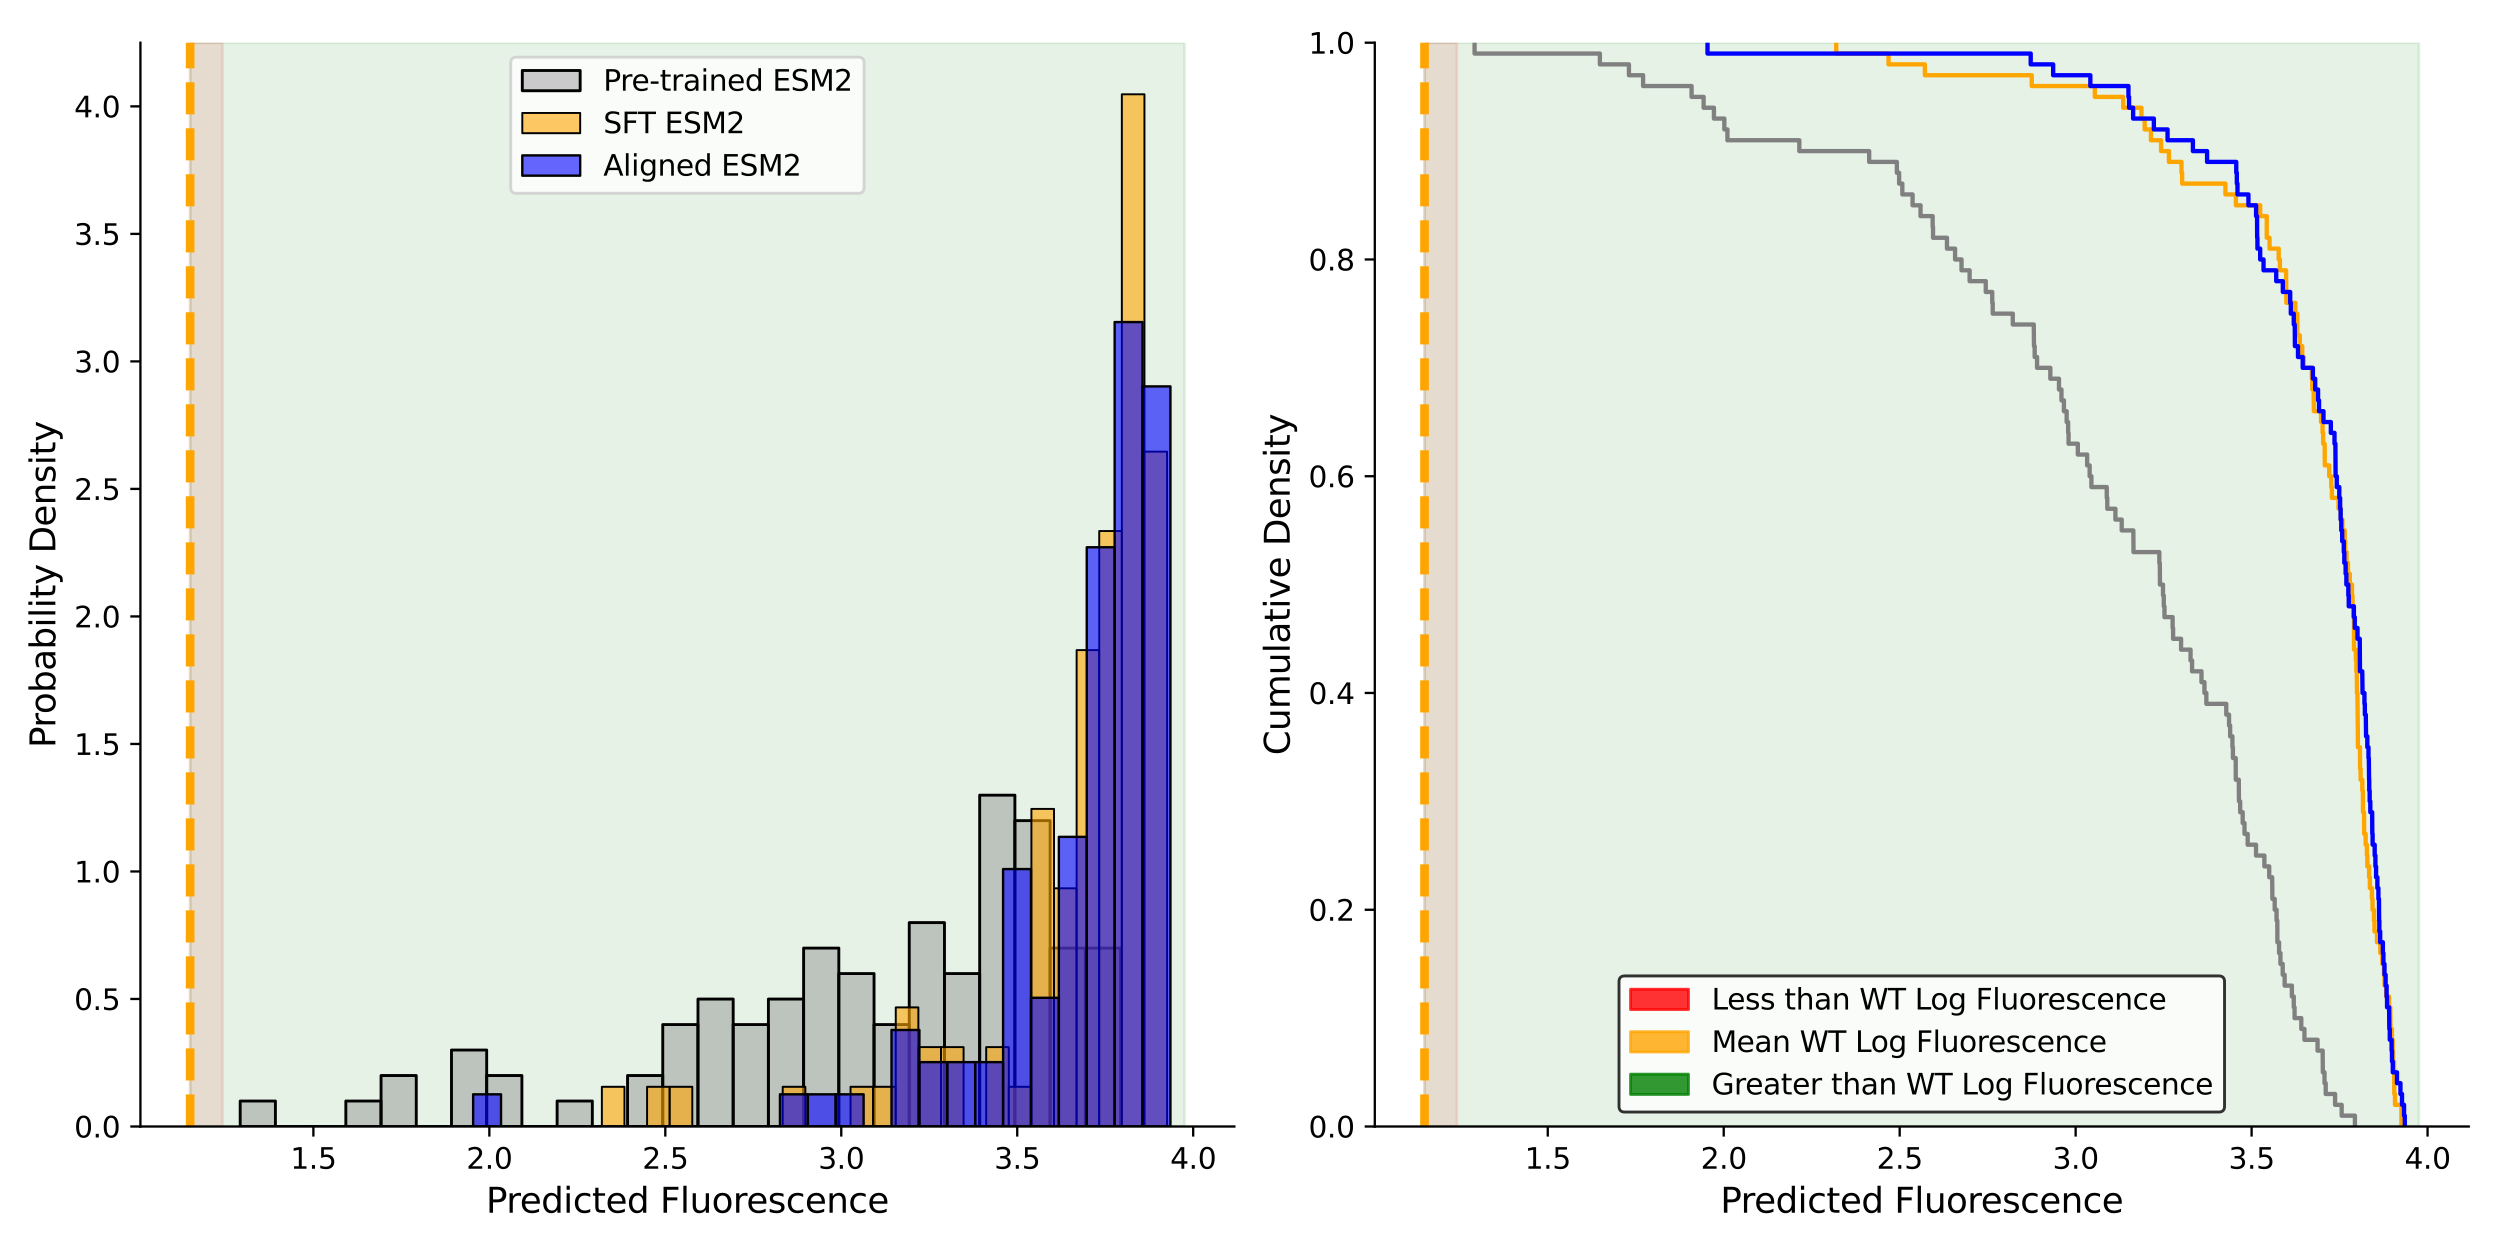 <?xml version="1.0" encoding="utf-8" standalone="no"?>
<!DOCTYPE svg PUBLIC "-//W3C//DTD SVG 1.1//EN"
  "http://www.w3.org/Graphics/SVG/1.1/DTD/svg11.dtd">
<svg xmlns:xlink="http://www.w3.org/1999/xlink" width="864pt" height="432pt" viewBox="0 0 864 432" xmlns="http://www.w3.org/2000/svg" version="1.1">
 <defs>
  <style type="text/css">*{stroke-linejoin: round; stroke-linecap: butt}</style>
 </defs>
 <g id="figure_1">
  <g id="patch_1">
   <path d="M 0 432 
L 864 432 
L 864 0 
L 0 0 
z
" style="fill: #ffffff"/>
  </g>
  <g id="axes_1">
   <g id="patch_2">
    <path d="M 48.53 389.32 
L 426.6 389.32 
L 426.6 14.76 
L 48.53 14.76 
z
" style="fill: #ffffff"/>
   </g>
   <g id="patch_3">
    <path d="M 76.93 389.32 
L 76.93 14.76 
L 65.715 14.76 
L 65.715 389.32 
z
" clip-path="url(#pd78a40f4f5)" style="fill: #ff0000; opacity: 0.1; stroke: #ff0000; stroke-linejoin: miter"/>
   </g>
   <g id="patch_4">
    <path d="M 65.715 389.32 
L 65.715 14.76 
L 409.415 14.76 
L 409.415 389.32 
z
" clip-path="url(#pd78a40f4f5)" style="fill: #008000; opacity: 0.1; stroke: #008000; stroke-linejoin: miter"/>
   </g>
   <g id="patch_5">
    <path d="M 83.011 389.32 
L 95.181 389.32 
L 95.181 380.511 
L 83.011 380.511 
z
" clip-path="url(#pd78a40f4f5)" style="fill: #808080; fill-opacity: 0.4; stroke: #000000; stroke-linejoin: miter"/>
   </g>
   <g id="patch_6">
    <path d="M 95.181 389.32 
L 107.351 389.32 
L 107.351 389.32 
L 95.181 389.32 
z
" clip-path="url(#pd78a40f4f5)" style="fill: #808080; fill-opacity: 0.4; stroke: #000000; stroke-linejoin: miter"/>
   </g>
   <g id="patch_7">
    <path d="M 107.351 389.32 
L 119.52 389.32 
L 119.52 389.32 
L 107.351 389.32 
z
" clip-path="url(#pd78a40f4f5)" style="fill: #808080; fill-opacity: 0.4; stroke: #000000; stroke-linejoin: miter"/>
   </g>
   <g id="patch_8">
    <path d="M 119.52 389.32 
L 131.69 389.32 
L 131.69 380.511 
L 119.52 380.511 
z
" clip-path="url(#pd78a40f4f5)" style="fill: #808080; fill-opacity: 0.4; stroke: #000000; stroke-linejoin: miter"/>
   </g>
   <g id="patch_9">
    <path d="M 131.69 389.32 
L 143.86 389.32 
L 143.86 371.703 
L 131.69 371.703 
z
" clip-path="url(#pd78a40f4f5)" style="fill: #808080; fill-opacity: 0.4; stroke: #000000; stroke-linejoin: miter"/>
   </g>
   <g id="patch_10">
    <path d="M 143.86 389.32 
L 156.03 389.32 
L 156.03 389.32 
L 143.86 389.32 
z
" clip-path="url(#pd78a40f4f5)" style="fill: #808080; fill-opacity: 0.4; stroke: #000000; stroke-linejoin: miter"/>
   </g>
   <g id="patch_11">
    <path d="M 156.03 389.32 
L 168.2 389.32 
L 168.2 362.894 
L 156.03 362.894 
z
" clip-path="url(#pd78a40f4f5)" style="fill: #808080; fill-opacity: 0.4; stroke: #000000; stroke-linejoin: miter"/>
   </g>
   <g id="patch_12">
    <path d="M 168.2 389.32 
L 180.37 389.32 
L 180.37 371.703 
L 168.2 371.703 
z
" clip-path="url(#pd78a40f4f5)" style="fill: #808080; fill-opacity: 0.4; stroke: #000000; stroke-linejoin: miter"/>
   </g>
   <g id="patch_13">
    <path d="M 180.37 389.32 
L 192.54 389.32 
L 192.54 389.32 
L 180.37 389.32 
z
" clip-path="url(#pd78a40f4f5)" style="fill: #808080; fill-opacity: 0.4; stroke: #000000; stroke-linejoin: miter"/>
   </g>
   <g id="patch_14">
    <path d="M 192.54 389.32 
L 204.71 389.32 
L 204.71 380.511 
L 192.54 380.511 
z
" clip-path="url(#pd78a40f4f5)" style="fill: #808080; fill-opacity: 0.4; stroke: #000000; stroke-linejoin: miter"/>
   </g>
   <g id="patch_15">
    <path d="M 204.71 389.32 
L 216.879 389.32 
L 216.879 389.32 
L 204.71 389.32 
z
" clip-path="url(#pd78a40f4f5)" style="fill: #808080; fill-opacity: 0.4; stroke: #000000; stroke-linejoin: miter"/>
   </g>
   <g id="patch_16">
    <path d="M 216.879 389.32 
L 229.049 389.32 
L 229.049 371.703 
L 216.879 371.703 
z
" clip-path="url(#pd78a40f4f5)" style="fill: #808080; fill-opacity: 0.4; stroke: #000000; stroke-linejoin: miter"/>
   </g>
   <g id="patch_17">
    <path d="M 229.049 389.32 
L 241.219 389.32 
L 241.219 354.086 
L 229.049 354.086 
z
" clip-path="url(#pd78a40f4f5)" style="fill: #808080; fill-opacity: 0.4; stroke: #000000; stroke-linejoin: miter"/>
   </g>
   <g id="patch_18">
    <path d="M 241.219 389.32 
L 253.389 389.32 
L 253.389 345.277 
L 241.219 345.277 
z
" clip-path="url(#pd78a40f4f5)" style="fill: #808080; fill-opacity: 0.4; stroke: #000000; stroke-linejoin: miter"/>
   </g>
   <g id="patch_19">
    <path d="M 253.389 389.32 
L 265.559 389.32 
L 265.559 354.086 
L 253.389 354.086 
z
" clip-path="url(#pd78a40f4f5)" style="fill: #808080; fill-opacity: 0.4; stroke: #000000; stroke-linejoin: miter"/>
   </g>
   <g id="patch_20">
    <path d="M 265.559 389.32 
L 277.729 389.32 
L 277.729 345.277 
L 265.559 345.277 
z
" clip-path="url(#pd78a40f4f5)" style="fill: #808080; fill-opacity: 0.4; stroke: #000000; stroke-linejoin: miter"/>
   </g>
   <g id="patch_21">
    <path d="M 277.729 389.32 
L 289.899 389.32 
L 289.899 327.66 
L 277.729 327.66 
z
" clip-path="url(#pd78a40f4f5)" style="fill: #808080; fill-opacity: 0.4; stroke: #000000; stroke-linejoin: miter"/>
   </g>
   <g id="patch_22">
    <path d="M 289.899 389.32 
L 302.069 389.32 
L 302.069 336.469 
L 289.899 336.469 
z
" clip-path="url(#pd78a40f4f5)" style="fill: #808080; fill-opacity: 0.4; stroke: #000000; stroke-linejoin: miter"/>
   </g>
   <g id="patch_23">
    <path d="M 302.069 389.32 
L 314.238 389.32 
L 314.238 354.086 
L 302.069 354.086 
z
" clip-path="url(#pd78a40f4f5)" style="fill: #808080; fill-opacity: 0.4; stroke: #000000; stroke-linejoin: miter"/>
   </g>
   <g id="patch_24">
    <path d="M 314.238 389.32 
L 326.408 389.32 
L 326.408 318.851 
L 314.238 318.851 
z
" clip-path="url(#pd78a40f4f5)" style="fill: #808080; fill-opacity: 0.4; stroke: #000000; stroke-linejoin: miter"/>
   </g>
   <g id="patch_25">
    <path d="M 326.408 389.32 
L 338.578 389.32 
L 338.578 336.469 
L 326.408 336.469 
z
" clip-path="url(#pd78a40f4f5)" style="fill: #808080; fill-opacity: 0.4; stroke: #000000; stroke-linejoin: miter"/>
   </g>
   <g id="patch_26">
    <path d="M 338.578 389.32 
L 350.748 389.32 
L 350.748 274.809 
L 338.578 274.809 
z
" clip-path="url(#pd78a40f4f5)" style="fill: #808080; fill-opacity: 0.4; stroke: #000000; stroke-linejoin: miter"/>
   </g>
   <g id="patch_27">
    <path d="M 350.748 389.32 
L 362.918 389.32 
L 362.918 283.617 
L 350.748 283.617 
z
" clip-path="url(#pd78a40f4f5)" style="fill: #808080; fill-opacity: 0.4; stroke: #000000; stroke-linejoin: miter"/>
   </g>
   <g id="patch_28">
    <path d="M 362.918 389.32 
L 375.088 389.32 
L 375.088 327.66 
L 362.918 327.66 
z
" clip-path="url(#pd78a40f4f5)" style="fill: #808080; fill-opacity: 0.4; stroke: #000000; stroke-linejoin: miter"/>
   </g>
   <g id="patch_29">
    <path d="M 375.088 389.32 
L 387.258 389.32 
L 387.258 327.66 
L 375.088 327.66 
z
" clip-path="url(#pd78a40f4f5)" style="fill: #808080; fill-opacity: 0.4; stroke: #000000; stroke-linejoin: miter"/>
   </g>
   <g id="patch_30">
    <path d="M 208.002 389.32 
L 215.815 389.32 
L 215.815 375.6 
L 208.002 375.6 
z
" clip-path="url(#pd78a40f4f5)" style="fill: #ffa500; fill-opacity: 0.6; stroke: #000000; stroke-width: 0.675; stroke-linejoin: miter"/>
   </g>
   <g id="patch_31">
    <path d="M 215.815 389.32 
L 223.629 389.32 
L 223.629 389.32 
L 215.815 389.32 
z
" clip-path="url(#pd78a40f4f5)" style="fill: #ffa500; fill-opacity: 0.6; stroke: #000000; stroke-width: 0.675; stroke-linejoin: miter"/>
   </g>
   <g id="patch_32">
    <path d="M 223.629 389.32 
L 231.442 389.32 
L 231.442 375.6 
L 223.629 375.6 
z
" clip-path="url(#pd78a40f4f5)" style="fill: #ffa500; fill-opacity: 0.6; stroke: #000000; stroke-width: 0.675; stroke-linejoin: miter"/>
   </g>
   <g id="patch_33">
    <path d="M 231.442 389.32 
L 239.255 389.32 
L 239.255 375.6 
L 231.442 375.6 
z
" clip-path="url(#pd78a40f4f5)" style="fill: #ffa500; fill-opacity: 0.6; stroke: #000000; stroke-width: 0.675; stroke-linejoin: miter"/>
   </g>
   <g id="patch_34">
    <path d="M 239.255 389.32 
L 247.068 389.32 
L 247.068 389.32 
L 239.255 389.32 
z
" clip-path="url(#pd78a40f4f5)" style="fill: #ffa500; fill-opacity: 0.6; stroke: #000000; stroke-width: 0.675; stroke-linejoin: miter"/>
   </g>
   <g id="patch_35">
    <path d="M 247.068 389.32 
L 254.882 389.32 
L 254.882 389.32 
L 247.068 389.32 
z
" clip-path="url(#pd78a40f4f5)" style="fill: #ffa500; fill-opacity: 0.6; stroke: #000000; stroke-width: 0.675; stroke-linejoin: miter"/>
   </g>
   <g id="patch_36">
    <path d="M 254.882 389.32 
L 262.695 389.32 
L 262.695 389.32 
L 254.882 389.32 
z
" clip-path="url(#pd78a40f4f5)" style="fill: #ffa500; fill-opacity: 0.6; stroke: #000000; stroke-width: 0.675; stroke-linejoin: miter"/>
   </g>
   <g id="patch_37">
    <path d="M 262.695 389.32 
L 270.508 389.32 
L 270.508 389.32 
L 262.695 389.32 
z
" clip-path="url(#pd78a40f4f5)" style="fill: #ffa500; fill-opacity: 0.6; stroke: #000000; stroke-width: 0.675; stroke-linejoin: miter"/>
   </g>
   <g id="patch_38">
    <path d="M 270.508 389.32 
L 278.322 389.32 
L 278.322 375.6 
L 270.508 375.6 
z
" clip-path="url(#pd78a40f4f5)" style="fill: #ffa500; fill-opacity: 0.6; stroke: #000000; stroke-width: 0.675; stroke-linejoin: miter"/>
   </g>
   <g id="patch_39">
    <path d="M 278.322 389.32 
L 286.135 389.32 
L 286.135 389.32 
L 278.322 389.32 
z
" clip-path="url(#pd78a40f4f5)" style="fill: #ffa500; fill-opacity: 0.6; stroke: #000000; stroke-width: 0.675; stroke-linejoin: miter"/>
   </g>
   <g id="patch_40">
    <path d="M 286.135 389.32 
L 293.948 389.32 
L 293.948 389.32 
L 286.135 389.32 
z
" clip-path="url(#pd78a40f4f5)" style="fill: #ffa500; fill-opacity: 0.6; stroke: #000000; stroke-width: 0.675; stroke-linejoin: miter"/>
   </g>
   <g id="patch_41">
    <path d="M 293.948 389.32 
L 301.761 389.32 
L 301.761 375.6 
L 293.948 375.6 
z
" clip-path="url(#pd78a40f4f5)" style="fill: #ffa500; fill-opacity: 0.6; stroke: #000000; stroke-width: 0.675; stroke-linejoin: miter"/>
   </g>
   <g id="patch_42">
    <path d="M 301.761 389.32 
L 309.575 389.32 
L 309.575 375.6 
L 301.761 375.6 
z
" clip-path="url(#pd78a40f4f5)" style="fill: #ffa500; fill-opacity: 0.6; stroke: #000000; stroke-width: 0.675; stroke-linejoin: miter"/>
   </g>
   <g id="patch_43">
    <path d="M 309.575 389.32 
L 317.388 389.32 
L 317.388 348.16 
L 309.575 348.16 
z
" clip-path="url(#pd78a40f4f5)" style="fill: #ffa500; fill-opacity: 0.6; stroke: #000000; stroke-width: 0.675; stroke-linejoin: miter"/>
   </g>
   <g id="patch_44">
    <path d="M 317.388 389.32 
L 325.201 389.32 
L 325.201 361.88 
L 317.388 361.88 
z
" clip-path="url(#pd78a40f4f5)" style="fill: #ffa500; fill-opacity: 0.6; stroke: #000000; stroke-width: 0.675; stroke-linejoin: miter"/>
   </g>
   <g id="patch_45">
    <path d="M 325.201 389.32 
L 333.014 389.32 
L 333.014 361.88 
L 325.201 361.88 
z
" clip-path="url(#pd78a40f4f5)" style="fill: #ffa500; fill-opacity: 0.6; stroke: #000000; stroke-width: 0.675; stroke-linejoin: miter"/>
   </g>
   <g id="patch_46">
    <path d="M 333.014 389.32 
L 340.828 389.32 
L 340.828 389.32 
L 333.014 389.32 
z
" clip-path="url(#pd78a40f4f5)" style="fill: #ffa500; fill-opacity: 0.6; stroke: #000000; stroke-width: 0.675; stroke-linejoin: miter"/>
   </g>
   <g id="patch_47">
    <path d="M 340.828 389.32 
L 348.641 389.32 
L 348.641 361.88 
L 340.828 361.88 
z
" clip-path="url(#pd78a40f4f5)" style="fill: #ffa500; fill-opacity: 0.6; stroke: #000000; stroke-width: 0.675; stroke-linejoin: miter"/>
   </g>
   <g id="patch_48">
    <path d="M 348.641 389.32 
L 356.454 389.32 
L 356.454 375.6 
L 348.641 375.6 
z
" clip-path="url(#pd78a40f4f5)" style="fill: #ffa500; fill-opacity: 0.6; stroke: #000000; stroke-width: 0.675; stroke-linejoin: miter"/>
   </g>
   <g id="patch_49">
    <path d="M 356.454 389.32 
L 364.268 389.32 
L 364.268 279.559 
L 356.454 279.559 
z
" clip-path="url(#pd78a40f4f5)" style="fill: #ffa500; fill-opacity: 0.6; stroke: #000000; stroke-width: 0.675; stroke-linejoin: miter"/>
   </g>
   <g id="patch_50">
    <path d="M 364.268 389.32 
L 372.081 389.32 
L 372.081 306.999 
L 364.268 306.999 
z
" clip-path="url(#pd78a40f4f5)" style="fill: #ffa500; fill-opacity: 0.6; stroke: #000000; stroke-width: 0.675; stroke-linejoin: miter"/>
   </g>
   <g id="patch_51">
    <path d="M 372.081 389.32 
L 379.894 389.32 
L 379.894 224.678 
L 372.081 224.678 
z
" clip-path="url(#pd78a40f4f5)" style="fill: #ffa500; fill-opacity: 0.6; stroke: #000000; stroke-width: 0.675; stroke-linejoin: miter"/>
   </g>
   <g id="patch_52">
    <path d="M 379.894 389.32 
L 387.707 389.32 
L 387.707 183.518 
L 379.894 183.518 
z
" clip-path="url(#pd78a40f4f5)" style="fill: #ffa500; fill-opacity: 0.6; stroke: #000000; stroke-width: 0.675; stroke-linejoin: miter"/>
   </g>
   <g id="patch_53">
    <path d="M 387.707 389.32 
L 395.521 389.32 
L 395.521 32.596 
L 387.707 32.596 
z
" clip-path="url(#pd78a40f4f5)" style="fill: #ffa500; fill-opacity: 0.6; stroke: #000000; stroke-width: 0.675; stroke-linejoin: miter"/>
   </g>
   <g id="patch_54">
    <path d="M 395.521 389.32 
L 403.334 389.32 
L 403.334 156.078 
L 395.521 156.078 
z
" clip-path="url(#pd78a40f4f5)" style="fill: #ffa500; fill-opacity: 0.6; stroke: #000000; stroke-width: 0.675; stroke-linejoin: miter"/>
   </g>
   <g id="patch_55">
    <path d="M 163.515 389.32 
L 173.155 389.32 
L 173.155 378.199 
L 163.515 378.199 
z
" clip-path="url(#pd78a40f4f5)" style="fill: #0000ff; fill-opacity: 0.6; stroke: #000000; stroke-width: 0.83; stroke-linejoin: miter"/>
   </g>
   <g id="patch_56">
    <path d="M 173.155 389.32 
L 182.794 389.32 
L 182.794 389.32 
L 173.155 389.32 
z
" clip-path="url(#pd78a40f4f5)" style="fill: #0000ff; fill-opacity: 0.6; stroke: #000000; stroke-width: 0.83; stroke-linejoin: miter"/>
   </g>
   <g id="patch_57">
    <path d="M 182.794 389.32 
L 192.434 389.32 
L 192.434 389.32 
L 182.794 389.32 
z
" clip-path="url(#pd78a40f4f5)" style="fill: #0000ff; fill-opacity: 0.6; stroke: #000000; stroke-width: 0.83; stroke-linejoin: miter"/>
   </g>
   <g id="patch_58">
    <path d="M 192.434 389.32 
L 202.073 389.32 
L 202.073 389.32 
L 192.434 389.32 
z
" clip-path="url(#pd78a40f4f5)" style="fill: #0000ff; fill-opacity: 0.6; stroke: #000000; stroke-width: 0.83; stroke-linejoin: miter"/>
   </g>
   <g id="patch_59">
    <path d="M 202.073 389.32 
L 211.713 389.32 
L 211.713 389.32 
L 202.073 389.32 
z
" clip-path="url(#pd78a40f4f5)" style="fill: #0000ff; fill-opacity: 0.6; stroke: #000000; stroke-width: 0.83; stroke-linejoin: miter"/>
   </g>
   <g id="patch_60">
    <path d="M 211.713 389.32 
L 221.352 389.32 
L 221.352 389.32 
L 211.713 389.32 
z
" clip-path="url(#pd78a40f4f5)" style="fill: #0000ff; fill-opacity: 0.6; stroke: #000000; stroke-width: 0.83; stroke-linejoin: miter"/>
   </g>
   <g id="patch_61">
    <path d="M 221.352 389.32 
L 230.991 389.32 
L 230.991 389.32 
L 221.352 389.32 
z
" clip-path="url(#pd78a40f4f5)" style="fill: #0000ff; fill-opacity: 0.6; stroke: #000000; stroke-width: 0.83; stroke-linejoin: miter"/>
   </g>
   <g id="patch_62">
    <path d="M 230.991 389.32 
L 240.631 389.32 
L 240.631 389.32 
L 230.991 389.32 
z
" clip-path="url(#pd78a40f4f5)" style="fill: #0000ff; fill-opacity: 0.6; stroke: #000000; stroke-width: 0.83; stroke-linejoin: miter"/>
   </g>
   <g id="patch_63">
    <path d="M 240.631 389.32 
L 250.27 389.32 
L 250.27 389.32 
L 240.631 389.32 
z
" clip-path="url(#pd78a40f4f5)" style="fill: #0000ff; fill-opacity: 0.6; stroke: #000000; stroke-width: 0.83; stroke-linejoin: miter"/>
   </g>
   <g id="patch_64">
    <path d="M 250.27 389.32 
L 259.91 389.32 
L 259.91 389.32 
L 250.27 389.32 
z
" clip-path="url(#pd78a40f4f5)" style="fill: #0000ff; fill-opacity: 0.6; stroke: #000000; stroke-width: 0.83; stroke-linejoin: miter"/>
   </g>
   <g id="patch_65">
    <path d="M 259.91 389.32 
L 269.549 389.32 
L 269.549 389.32 
L 259.91 389.32 
z
" clip-path="url(#pd78a40f4f5)" style="fill: #0000ff; fill-opacity: 0.6; stroke: #000000; stroke-width: 0.83; stroke-linejoin: miter"/>
   </g>
   <g id="patch_66">
    <path d="M 269.549 389.32 
L 279.189 389.32 
L 279.189 378.199 
L 269.549 378.199 
z
" clip-path="url(#pd78a40f4f5)" style="fill: #0000ff; fill-opacity: 0.6; stroke: #000000; stroke-width: 0.83; stroke-linejoin: miter"/>
   </g>
   <g id="patch_67">
    <path d="M 279.189 389.32 
L 288.828 389.32 
L 288.828 378.199 
L 279.189 378.199 
z
" clip-path="url(#pd78a40f4f5)" style="fill: #0000ff; fill-opacity: 0.6; stroke: #000000; stroke-width: 0.83; stroke-linejoin: miter"/>
   </g>
   <g id="patch_68">
    <path d="M 288.828 389.32 
L 298.467 389.32 
L 298.467 378.199 
L 288.828 378.199 
z
" clip-path="url(#pd78a40f4f5)" style="fill: #0000ff; fill-opacity: 0.6; stroke: #000000; stroke-width: 0.83; stroke-linejoin: miter"/>
   </g>
   <g id="patch_69">
    <path d="M 298.467 389.32 
L 308.107 389.32 
L 308.107 389.32 
L 298.467 389.32 
z
" clip-path="url(#pd78a40f4f5)" style="fill: #0000ff; fill-opacity: 0.6; stroke: #000000; stroke-width: 0.83; stroke-linejoin: miter"/>
   </g>
   <g id="patch_70">
    <path d="M 308.107 389.32 
L 317.746 389.32 
L 317.746 355.957 
L 308.107 355.957 
z
" clip-path="url(#pd78a40f4f5)" style="fill: #0000ff; fill-opacity: 0.6; stroke: #000000; stroke-width: 0.83; stroke-linejoin: miter"/>
   </g>
   <g id="patch_71">
    <path d="M 317.746 389.32 
L 327.386 389.32 
L 327.386 367.078 
L 317.746 367.078 
z
" clip-path="url(#pd78a40f4f5)" style="fill: #0000ff; fill-opacity: 0.6; stroke: #000000; stroke-width: 0.83; stroke-linejoin: miter"/>
   </g>
   <g id="patch_72">
    <path d="M 327.386 389.32 
L 337.025 389.32 
L 337.025 367.078 
L 327.386 367.078 
z
" clip-path="url(#pd78a40f4f5)" style="fill: #0000ff; fill-opacity: 0.6; stroke: #000000; stroke-width: 0.83; stroke-linejoin: miter"/>
   </g>
   <g id="patch_73">
    <path d="M 337.025 389.32 
L 346.665 389.32 
L 346.665 367.078 
L 337.025 367.078 
z
" clip-path="url(#pd78a40f4f5)" style="fill: #0000ff; fill-opacity: 0.6; stroke: #000000; stroke-width: 0.83; stroke-linejoin: miter"/>
   </g>
   <g id="patch_74">
    <path d="M 346.665 389.32 
L 356.304 389.32 
L 356.304 300.353 
L 346.665 300.353 
z
" clip-path="url(#pd78a40f4f5)" style="fill: #0000ff; fill-opacity: 0.6; stroke: #000000; stroke-width: 0.83; stroke-linejoin: miter"/>
   </g>
   <g id="patch_75">
    <path d="M 356.304 389.32 
L 365.943 389.32 
L 365.943 344.836 
L 356.304 344.836 
z
" clip-path="url(#pd78a40f4f5)" style="fill: #0000ff; fill-opacity: 0.6; stroke: #000000; stroke-width: 0.83; stroke-linejoin: miter"/>
   </g>
   <g id="patch_76">
    <path d="M 365.943 389.32 
L 375.583 389.32 
L 375.583 289.232 
L 365.943 289.232 
z
" clip-path="url(#pd78a40f4f5)" style="fill: #0000ff; fill-opacity: 0.6; stroke: #000000; stroke-width: 0.83; stroke-linejoin: miter"/>
   </g>
   <g id="patch_77">
    <path d="M 375.583 389.32 
L 385.222 389.32 
L 385.222 189.144 
L 375.583 189.144 
z
" clip-path="url(#pd78a40f4f5)" style="fill: #0000ff; fill-opacity: 0.6; stroke: #000000; stroke-width: 0.83; stroke-linejoin: miter"/>
   </g>
   <g id="patch_78">
    <path d="M 385.222 389.32 
L 394.862 389.32 
L 394.862 111.297 
L 385.222 111.297 
z
" clip-path="url(#pd78a40f4f5)" style="fill: #0000ff; fill-opacity: 0.6; stroke: #000000; stroke-width: 0.83; stroke-linejoin: miter"/>
   </g>
   <g id="patch_79">
    <path d="M 394.862 389.32 
L 404.501 389.32 
L 404.501 133.539 
L 394.862 133.539 
z
" clip-path="url(#pd78a40f4f5)" style="fill: #0000ff; fill-opacity: 0.6; stroke: #000000; stroke-width: 0.83; stroke-linejoin: miter"/>
   </g>
   <g id="matplotlib.axis_1">
    <g id="xtick_1">
     <g id="line2d_1">
      <defs>
       <path id="m666d881dc7" d="M 0 0 
L 0 3.5 
" style="stroke: #000000; stroke-width: 0.8"/>
      </defs>
      <g>
       <use xlink:href="#m666d881dc7" x="108.307" y="389.32" style="stroke: #000000; stroke-width: 0.8"/>
      </g>
     </g>
     <g id="text_1">
      <!-- 1.5 -->
      <g transform="translate(100.356 403.918) scale(0.1 -0.1)">
       <defs>
        <path id="DejaVuSans-31" d="M 794 531 
L 1825 531 
L 1825 4091 
L 703 3866 
L 703 4441 
L 1819 4666 
L 2450 4666 
L 2450 531 
L 3481 531 
L 3481 0 
L 794 0 
L 794 531 
z
" transform="scale(0.016)"/>
        <path id="DejaVuSans-2e" d="M 684 794 
L 1344 794 
L 1344 0 
L 684 0 
L 684 794 
z
" transform="scale(0.016)"/>
        <path id="DejaVuSans-35" d="M 691 4666 
L 3169 4666 
L 3169 4134 
L 1269 4134 
L 1269 2991 
Q 1406 3038 1543 3061 
Q 1681 3084 1819 3084 
Q 2600 3084 3056 2656 
Q 3513 2228 3513 1497 
Q 3513 744 3044 326 
Q 2575 -91 1722 -91 
Q 1428 -91 1123 -41 
Q 819 9 494 109 
L 494 744 
Q 775 591 1075 516 
Q 1375 441 1709 441 
Q 2250 441 2565 725 
Q 2881 1009 2881 1497 
Q 2881 1984 2565 2268 
Q 2250 2553 1709 2553 
Q 1456 2553 1204 2497 
Q 953 2441 691 2322 
L 691 4666 
z
" transform="scale(0.016)"/>
       </defs>
       <use xlink:href="#DejaVuSans-31"/>
       <use xlink:href="#DejaVuSans-2e" x="63.623"/>
       <use xlink:href="#DejaVuSans-35" x="95.41"/>
      </g>
     </g>
    </g>
    <g id="xtick_2">
     <g id="line2d_2">
      <g>
       <use xlink:href="#m666d881dc7" x="169.119" y="389.32" style="stroke: #000000; stroke-width: 0.8"/>
      </g>
     </g>
     <g id="text_2">
      <!-- 2.0 -->
      <g transform="translate(161.167 403.918) scale(0.1 -0.1)">
       <defs>
        <path id="DejaVuSans-32" d="M 1228 531 
L 3431 531 
L 3431 0 
L 469 0 
L 469 531 
Q 828 903 1448 1529 
Q 2069 2156 2228 2338 
Q 2531 2678 2651 2914 
Q 2772 3150 2772 3378 
Q 2772 3750 2511 3984 
Q 2250 4219 1831 4219 
Q 1534 4219 1204 4116 
Q 875 4013 500 3803 
L 500 4441 
Q 881 4594 1212 4672 
Q 1544 4750 1819 4750 
Q 2544 4750 2975 4387 
Q 3406 4025 3406 3419 
Q 3406 3131 3298 2873 
Q 3191 2616 2906 2266 
Q 2828 2175 2409 1742 
Q 1991 1309 1228 531 
z
" transform="scale(0.016)"/>
        <path id="DejaVuSans-30" d="M 2034 4250 
Q 1547 4250 1301 3770 
Q 1056 3291 1056 2328 
Q 1056 1369 1301 889 
Q 1547 409 2034 409 
Q 2525 409 2770 889 
Q 3016 1369 3016 2328 
Q 3016 3291 2770 3770 
Q 2525 4250 2034 4250 
z
M 2034 4750 
Q 2819 4750 3233 4129 
Q 3647 3509 3647 2328 
Q 3647 1150 3233 529 
Q 2819 -91 2034 -91 
Q 1250 -91 836 529 
Q 422 1150 422 2328 
Q 422 3509 836 4129 
Q 1250 4750 2034 4750 
z
" transform="scale(0.016)"/>
       </defs>
       <use xlink:href="#DejaVuSans-32"/>
       <use xlink:href="#DejaVuSans-2e" x="63.623"/>
       <use xlink:href="#DejaVuSans-30" x="95.41"/>
      </g>
     </g>
    </g>
    <g id="xtick_3">
     <g id="line2d_3">
      <g>
       <use xlink:href="#m666d881dc7" x="229.93" y="389.32" style="stroke: #000000; stroke-width: 0.8"/>
      </g>
     </g>
     <g id="text_3">
      <!-- 2.5 -->
      <g transform="translate(221.979 403.918) scale(0.1 -0.1)">
       <use xlink:href="#DejaVuSans-32"/>
       <use xlink:href="#DejaVuSans-2e" x="63.623"/>
       <use xlink:href="#DejaVuSans-35" x="95.41"/>
      </g>
     </g>
    </g>
    <g id="xtick_4">
     <g id="line2d_4">
      <g>
       <use xlink:href="#m666d881dc7" x="290.742" y="389.32" style="stroke: #000000; stroke-width: 0.8"/>
      </g>
     </g>
     <g id="text_4">
      <!-- 3.0 -->
      <g transform="translate(282.79 403.918) scale(0.1 -0.1)">
       <defs>
        <path id="DejaVuSans-33" d="M 2597 2516 
Q 3050 2419 3304 2112 
Q 3559 1806 3559 1356 
Q 3559 666 3084 287 
Q 2609 -91 1734 -91 
Q 1441 -91 1130 -33 
Q 819 25 488 141 
L 488 750 
Q 750 597 1062 519 
Q 1375 441 1716 441 
Q 2309 441 2620 675 
Q 2931 909 2931 1356 
Q 2931 1769 2642 2001 
Q 2353 2234 1838 2234 
L 1294 2234 
L 1294 2753 
L 1863 2753 
Q 2328 2753 2575 2939 
Q 2822 3125 2822 3475 
Q 2822 3834 2567 4026 
Q 2313 4219 1838 4219 
Q 1578 4219 1281 4162 
Q 984 4106 628 3988 
L 628 4550 
Q 988 4650 1302 4700 
Q 1616 4750 1894 4750 
Q 2613 4750 3031 4423 
Q 3450 4097 3450 3541 
Q 3450 3153 3228 2886 
Q 3006 2619 2597 2516 
z
" transform="scale(0.016)"/>
       </defs>
       <use xlink:href="#DejaVuSans-33"/>
       <use xlink:href="#DejaVuSans-2e" x="63.623"/>
       <use xlink:href="#DejaVuSans-30" x="95.41"/>
      </g>
     </g>
    </g>
    <g id="xtick_5">
     <g id="line2d_5">
      <g>
       <use xlink:href="#m666d881dc7" x="351.553" y="389.32" style="stroke: #000000; stroke-width: 0.8"/>
      </g>
     </g>
     <g id="text_5">
      <!-- 3.5 -->
      <g transform="translate(343.602 403.918) scale(0.1 -0.1)">
       <use xlink:href="#DejaVuSans-33"/>
       <use xlink:href="#DejaVuSans-2e" x="63.623"/>
       <use xlink:href="#DejaVuSans-35" x="95.41"/>
      </g>
     </g>
    </g>
    <g id="xtick_6">
     <g id="line2d_6">
      <g>
       <use xlink:href="#m666d881dc7" x="412.364" y="389.32" style="stroke: #000000; stroke-width: 0.8"/>
      </g>
     </g>
     <g id="text_6">
      <!-- 4.0 -->
      <g transform="translate(404.413 403.918) scale(0.1 -0.1)">
       <defs>
        <path id="DejaVuSans-34" d="M 2419 4116 
L 825 1625 
L 2419 1625 
L 2419 4116 
z
M 2253 4666 
L 3047 4666 
L 3047 1625 
L 3713 1625 
L 3713 1100 
L 3047 1100 
L 3047 0 
L 2419 0 
L 2419 1100 
L 313 1100 
L 313 1709 
L 2253 4666 
z
" transform="scale(0.016)"/>
       </defs>
       <use xlink:href="#DejaVuSans-34"/>
       <use xlink:href="#DejaVuSans-2e" x="63.623"/>
       <use xlink:href="#DejaVuSans-30" x="95.41"/>
      </g>
     </g>
    </g>
    <g id="text_7">
     <!-- Predicted Fluorescence -->
     <g transform="translate(167.969 419.116) scale(0.12 -0.12)">
      <defs>
       <path id="DejaVuSans-50" d="M 1259 4147 
L 1259 2394 
L 2053 2394 
Q 2494 2394 2734 2622 
Q 2975 2850 2975 3272 
Q 2975 3691 2734 3919 
Q 2494 4147 2053 4147 
L 1259 4147 
z
M 628 4666 
L 2053 4666 
Q 2838 4666 3239 4311 
Q 3641 3956 3641 3272 
Q 3641 2581 3239 2228 
Q 2838 1875 2053 1875 
L 1259 1875 
L 1259 0 
L 628 0 
L 628 4666 
z
" transform="scale(0.016)"/>
       <path id="DejaVuSans-72" d="M 2631 2963 
Q 2534 3019 2420 3045 
Q 2306 3072 2169 3072 
Q 1681 3072 1420 2755 
Q 1159 2438 1159 1844 
L 1159 0 
L 581 0 
L 581 3500 
L 1159 3500 
L 1159 2956 
Q 1341 3275 1631 3429 
Q 1922 3584 2338 3584 
Q 2397 3584 2469 3576 
Q 2541 3569 2628 3553 
L 2631 2963 
z
" transform="scale(0.016)"/>
       <path id="DejaVuSans-65" d="M 3597 1894 
L 3597 1613 
L 953 1613 
Q 991 1019 1311 708 
Q 1631 397 2203 397 
Q 2534 397 2845 478 
Q 3156 559 3463 722 
L 3463 178 
Q 3153 47 2828 -22 
Q 2503 -91 2169 -91 
Q 1331 -91 842 396 
Q 353 884 353 1716 
Q 353 2575 817 3079 
Q 1281 3584 2069 3584 
Q 2775 3584 3186 3129 
Q 3597 2675 3597 1894 
z
M 3022 2063 
Q 3016 2534 2758 2815 
Q 2500 3097 2075 3097 
Q 1594 3097 1305 2825 
Q 1016 2553 972 2059 
L 3022 2063 
z
" transform="scale(0.016)"/>
       <path id="DejaVuSans-64" d="M 2906 2969 
L 2906 4863 
L 3481 4863 
L 3481 0 
L 2906 0 
L 2906 525 
Q 2725 213 2448 61 
Q 2172 -91 1784 -91 
Q 1150 -91 751 415 
Q 353 922 353 1747 
Q 353 2572 751 3078 
Q 1150 3584 1784 3584 
Q 2172 3584 2448 3432 
Q 2725 3281 2906 2969 
z
M 947 1747 
Q 947 1113 1208 752 
Q 1469 391 1925 391 
Q 2381 391 2643 752 
Q 2906 1113 2906 1747 
Q 2906 2381 2643 2742 
Q 2381 3103 1925 3103 
Q 1469 3103 1208 2742 
Q 947 2381 947 1747 
z
" transform="scale(0.016)"/>
       <path id="DejaVuSans-69" d="M 603 3500 
L 1178 3500 
L 1178 0 
L 603 0 
L 603 3500 
z
M 603 4863 
L 1178 4863 
L 1178 4134 
L 603 4134 
L 603 4863 
z
" transform="scale(0.016)"/>
       <path id="DejaVuSans-63" d="M 3122 3366 
L 3122 2828 
Q 2878 2963 2633 3030 
Q 2388 3097 2138 3097 
Q 1578 3097 1268 2742 
Q 959 2388 959 1747 
Q 959 1106 1268 751 
Q 1578 397 2138 397 
Q 2388 397 2633 464 
Q 2878 531 3122 666 
L 3122 134 
Q 2881 22 2623 -34 
Q 2366 -91 2075 -91 
Q 1284 -91 818 406 
Q 353 903 353 1747 
Q 353 2603 823 3093 
Q 1294 3584 2113 3584 
Q 2378 3584 2631 3529 
Q 2884 3475 3122 3366 
z
" transform="scale(0.016)"/>
       <path id="DejaVuSans-74" d="M 1172 4494 
L 1172 3500 
L 2356 3500 
L 2356 3053 
L 1172 3053 
L 1172 1153 
Q 1172 725 1289 603 
Q 1406 481 1766 481 
L 2356 481 
L 2356 0 
L 1766 0 
Q 1100 0 847 248 
Q 594 497 594 1153 
L 594 3053 
L 172 3053 
L 172 3500 
L 594 3500 
L 594 4494 
L 1172 4494 
z
" transform="scale(0.016)"/>
       <path id="DejaVuSans-20" transform="scale(0.016)"/>
       <path id="DejaVuSans-46" d="M 628 4666 
L 3309 4666 
L 3309 4134 
L 1259 4134 
L 1259 2759 
L 3109 2759 
L 3109 2228 
L 1259 2228 
L 1259 0 
L 628 0 
L 628 4666 
z
" transform="scale(0.016)"/>
       <path id="DejaVuSans-6c" d="M 603 4863 
L 1178 4863 
L 1178 0 
L 603 0 
L 603 4863 
z
" transform="scale(0.016)"/>
       <path id="DejaVuSans-75" d="M 544 1381 
L 544 3500 
L 1119 3500 
L 1119 1403 
Q 1119 906 1312 657 
Q 1506 409 1894 409 
Q 2359 409 2629 706 
Q 2900 1003 2900 1516 
L 2900 3500 
L 3475 3500 
L 3475 0 
L 2900 0 
L 2900 538 
Q 2691 219 2414 64 
Q 2138 -91 1772 -91 
Q 1169 -91 856 284 
Q 544 659 544 1381 
z
M 1991 3584 
L 1991 3584 
z
" transform="scale(0.016)"/>
       <path id="DejaVuSans-6f" d="M 1959 3097 
Q 1497 3097 1228 2736 
Q 959 2375 959 1747 
Q 959 1119 1226 758 
Q 1494 397 1959 397 
Q 2419 397 2687 759 
Q 2956 1122 2956 1747 
Q 2956 2369 2687 2733 
Q 2419 3097 1959 3097 
z
M 1959 3584 
Q 2709 3584 3137 3096 
Q 3566 2609 3566 1747 
Q 3566 888 3137 398 
Q 2709 -91 1959 -91 
Q 1206 -91 779 398 
Q 353 888 353 1747 
Q 353 2609 779 3096 
Q 1206 3584 1959 3584 
z
" transform="scale(0.016)"/>
       <path id="DejaVuSans-73" d="M 2834 3397 
L 2834 2853 
Q 2591 2978 2328 3040 
Q 2066 3103 1784 3103 
Q 1356 3103 1142 2972 
Q 928 2841 928 2578 
Q 928 2378 1081 2264 
Q 1234 2150 1697 2047 
L 1894 2003 
Q 2506 1872 2764 1633 
Q 3022 1394 3022 966 
Q 3022 478 2636 193 
Q 2250 -91 1575 -91 
Q 1294 -91 989 -36 
Q 684 19 347 128 
L 347 722 
Q 666 556 975 473 
Q 1284 391 1588 391 
Q 1994 391 2212 530 
Q 2431 669 2431 922 
Q 2431 1156 2273 1281 
Q 2116 1406 1581 1522 
L 1381 1569 
Q 847 1681 609 1914 
Q 372 2147 372 2553 
Q 372 3047 722 3315 
Q 1072 3584 1716 3584 
Q 2034 3584 2315 3537 
Q 2597 3491 2834 3397 
z
" transform="scale(0.016)"/>
       <path id="DejaVuSans-6e" d="M 3513 2113 
L 3513 0 
L 2938 0 
L 2938 2094 
Q 2938 2591 2744 2837 
Q 2550 3084 2163 3084 
Q 1697 3084 1428 2787 
Q 1159 2491 1159 1978 
L 1159 0 
L 581 0 
L 581 3500 
L 1159 3500 
L 1159 2956 
Q 1366 3272 1645 3428 
Q 1925 3584 2291 3584 
Q 2894 3584 3203 3211 
Q 3513 2838 3513 2113 
z
" transform="scale(0.016)"/>
      </defs>
      <use xlink:href="#DejaVuSans-50"/>
      <use xlink:href="#DejaVuSans-72" x="58.553"/>
      <use xlink:href="#DejaVuSans-65" x="97.416"/>
      <use xlink:href="#DejaVuSans-64" x="158.939"/>
      <use xlink:href="#DejaVuSans-69" x="222.416"/>
      <use xlink:href="#DejaVuSans-63" x="250.199"/>
      <use xlink:href="#DejaVuSans-74" x="305.18"/>
      <use xlink:href="#DejaVuSans-65" x="344.389"/>
      <use xlink:href="#DejaVuSans-64" x="405.912"/>
      <use xlink:href="#DejaVuSans-20" x="469.389"/>
      <use xlink:href="#DejaVuSans-46" x="501.176"/>
      <use xlink:href="#DejaVuSans-6c" x="558.695"/>
      <use xlink:href="#DejaVuSans-75" x="586.479"/>
      <use xlink:href="#DejaVuSans-6f" x="649.857"/>
      <use xlink:href="#DejaVuSans-72" x="711.039"/>
      <use xlink:href="#DejaVuSans-65" x="749.902"/>
      <use xlink:href="#DejaVuSans-73" x="811.426"/>
      <use xlink:href="#DejaVuSans-63" x="863.525"/>
      <use xlink:href="#DejaVuSans-65" x="918.506"/>
      <use xlink:href="#DejaVuSans-6e" x="980.029"/>
      <use xlink:href="#DejaVuSans-63" x="1043.408"/>
      <use xlink:href="#DejaVuSans-65" x="1098.389"/>
     </g>
    </g>
   </g>
   <g id="matplotlib.axis_2">
    <g id="ytick_1">
     <g id="line2d_7">
      <defs>
       <path id="me8e3b7b909" d="M 0 0 
L -3.5 0 
" style="stroke: #000000; stroke-width: 0.8"/>
      </defs>
      <g>
       <use xlink:href="#me8e3b7b909" x="48.53" y="389.32" style="stroke: #000000; stroke-width: 0.8"/>
      </g>
     </g>
     <g id="text_8">
      <!-- 0.0 -->
      <g transform="translate(25.627 393.119) scale(0.1 -0.1)">
       <use xlink:href="#DejaVuSans-30"/>
       <use xlink:href="#DejaVuSans-2e" x="63.623"/>
       <use xlink:href="#DejaVuSans-30" x="95.41"/>
      </g>
     </g>
    </g>
    <g id="ytick_2">
     <g id="line2d_8">
      <g>
       <use xlink:href="#me8e3b7b909" x="48.53" y="345.25" style="stroke: #000000; stroke-width: 0.8"/>
      </g>
     </g>
     <g id="text_9">
      <!-- 0.5 -->
      <g transform="translate(25.627 349.049) scale(0.1 -0.1)">
       <use xlink:href="#DejaVuSans-30"/>
       <use xlink:href="#DejaVuSans-2e" x="63.623"/>
       <use xlink:href="#DejaVuSans-35" x="95.41"/>
      </g>
     </g>
    </g>
    <g id="ytick_3">
     <g id="line2d_9">
      <g>
       <use xlink:href="#me8e3b7b909" x="48.53" y="301.179" style="stroke: #000000; stroke-width: 0.8"/>
      </g>
     </g>
     <g id="text_10">
      <!-- 1.0 -->
      <g transform="translate(25.627 304.979) scale(0.1 -0.1)">
       <use xlink:href="#DejaVuSans-31"/>
       <use xlink:href="#DejaVuSans-2e" x="63.623"/>
       <use xlink:href="#DejaVuSans-30" x="95.41"/>
      </g>
     </g>
    </g>
    <g id="ytick_4">
     <g id="line2d_10">
      <g>
       <use xlink:href="#me8e3b7b909" x="48.53" y="257.109" style="stroke: #000000; stroke-width: 0.8"/>
      </g>
     </g>
     <g id="text_11">
      <!-- 1.5 -->
      <g transform="translate(25.627 260.908) scale(0.1 -0.1)">
       <use xlink:href="#DejaVuSans-31"/>
       <use xlink:href="#DejaVuSans-2e" x="63.623"/>
       <use xlink:href="#DejaVuSans-35" x="95.41"/>
      </g>
     </g>
    </g>
    <g id="ytick_5">
     <g id="line2d_11">
      <g>
       <use xlink:href="#me8e3b7b909" x="48.53" y="213.039" style="stroke: #000000; stroke-width: 0.8"/>
      </g>
     </g>
     <g id="text_12">
      <!-- 2.0 -->
      <g transform="translate(25.627 216.838) scale(0.1 -0.1)">
       <use xlink:href="#DejaVuSans-32"/>
       <use xlink:href="#DejaVuSans-2e" x="63.623"/>
       <use xlink:href="#DejaVuSans-30" x="95.41"/>
      </g>
     </g>
    </g>
    <g id="ytick_6">
     <g id="line2d_12">
      <g>
       <use xlink:href="#me8e3b7b909" x="48.53" y="168.968" style="stroke: #000000; stroke-width: 0.8"/>
      </g>
     </g>
     <g id="text_13">
      <!-- 2.5 -->
      <g transform="translate(25.627 172.768) scale(0.1 -0.1)">
       <use xlink:href="#DejaVuSans-32"/>
       <use xlink:href="#DejaVuSans-2e" x="63.623"/>
       <use xlink:href="#DejaVuSans-35" x="95.41"/>
      </g>
     </g>
    </g>
    <g id="ytick_7">
     <g id="line2d_13">
      <g>
       <use xlink:href="#me8e3b7b909" x="48.53" y="124.898" style="stroke: #000000; stroke-width: 0.8"/>
      </g>
     </g>
     <g id="text_14">
      <!-- 3.0 -->
      <g transform="translate(25.627 128.697) scale(0.1 -0.1)">
       <use xlink:href="#DejaVuSans-33"/>
       <use xlink:href="#DejaVuSans-2e" x="63.623"/>
       <use xlink:href="#DejaVuSans-30" x="95.41"/>
      </g>
     </g>
    </g>
    <g id="ytick_8">
     <g id="line2d_14">
      <g>
       <use xlink:href="#me8e3b7b909" x="48.53" y="80.828" style="stroke: #000000; stroke-width: 0.8"/>
      </g>
     </g>
     <g id="text_15">
      <!-- 3.5 -->
      <g transform="translate(25.627 84.627) scale(0.1 -0.1)">
       <use xlink:href="#DejaVuSans-33"/>
       <use xlink:href="#DejaVuSans-2e" x="63.623"/>
       <use xlink:href="#DejaVuSans-35" x="95.41"/>
      </g>
     </g>
    </g>
    <g id="ytick_9">
     <g id="line2d_15">
      <g>
       <use xlink:href="#me8e3b7b909" x="48.53" y="36.757" style="stroke: #000000; stroke-width: 0.8"/>
      </g>
     </g>
     <g id="text_16">
      <!-- 4.0 -->
      <g transform="translate(25.627 40.557) scale(0.1 -0.1)">
       <use xlink:href="#DejaVuSans-34"/>
       <use xlink:href="#DejaVuSans-2e" x="63.623"/>
       <use xlink:href="#DejaVuSans-30" x="95.41"/>
      </g>
     </g>
    </g>
    <g id="text_17">
     <!-- Probability Density -->
     <g transform="translate(19.131 258.472) rotate(-90) scale(0.12 -0.12)">
      <defs>
       <path id="DejaVuSans-62" d="M 3116 1747 
Q 3116 2381 2855 2742 
Q 2594 3103 2138 3103 
Q 1681 3103 1420 2742 
Q 1159 2381 1159 1747 
Q 1159 1113 1420 752 
Q 1681 391 2138 391 
Q 2594 391 2855 752 
Q 3116 1113 3116 1747 
z
M 1159 2969 
Q 1341 3281 1617 3432 
Q 1894 3584 2278 3584 
Q 2916 3584 3314 3078 
Q 3713 2572 3713 1747 
Q 3713 922 3314 415 
Q 2916 -91 2278 -91 
Q 1894 -91 1617 61 
Q 1341 213 1159 525 
L 1159 0 
L 581 0 
L 581 4863 
L 1159 4863 
L 1159 2969 
z
" transform="scale(0.016)"/>
       <path id="DejaVuSans-61" d="M 2194 1759 
Q 1497 1759 1228 1600 
Q 959 1441 959 1056 
Q 959 750 1161 570 
Q 1363 391 1709 391 
Q 2188 391 2477 730 
Q 2766 1069 2766 1631 
L 2766 1759 
L 2194 1759 
z
M 3341 1997 
L 3341 0 
L 2766 0 
L 2766 531 
Q 2569 213 2275 61 
Q 1981 -91 1556 -91 
Q 1019 -91 701 211 
Q 384 513 384 1019 
Q 384 1609 779 1909 
Q 1175 2209 1959 2209 
L 2766 2209 
L 2766 2266 
Q 2766 2663 2505 2880 
Q 2244 3097 1772 3097 
Q 1472 3097 1187 3025 
Q 903 2953 641 2809 
L 641 3341 
Q 956 3463 1253 3523 
Q 1550 3584 1831 3584 
Q 2591 3584 2966 3190 
Q 3341 2797 3341 1997 
z
" transform="scale(0.016)"/>
       <path id="DejaVuSans-79" d="M 2059 -325 
Q 1816 -950 1584 -1140 
Q 1353 -1331 966 -1331 
L 506 -1331 
L 506 -850 
L 844 -850 
Q 1081 -850 1212 -737 
Q 1344 -625 1503 -206 
L 1606 56 
L 191 3500 
L 800 3500 
L 1894 763 
L 2988 3500 
L 3597 3500 
L 2059 -325 
z
" transform="scale(0.016)"/>
       <path id="DejaVuSans-44" d="M 1259 4147 
L 1259 519 
L 2022 519 
Q 2988 519 3436 956 
Q 3884 1394 3884 2338 
Q 3884 3275 3436 3711 
Q 2988 4147 2022 4147 
L 1259 4147 
z
M 628 4666 
L 1925 4666 
Q 3281 4666 3915 4102 
Q 4550 3538 4550 2338 
Q 4550 1131 3912 565 
Q 3275 0 1925 0 
L 628 0 
L 628 4666 
z
" transform="scale(0.016)"/>
      </defs>
      <use xlink:href="#DejaVuSans-50"/>
      <use xlink:href="#DejaVuSans-72" x="58.553"/>
      <use xlink:href="#DejaVuSans-6f" x="97.416"/>
      <use xlink:href="#DejaVuSans-62" x="158.598"/>
      <use xlink:href="#DejaVuSans-61" x="222.074"/>
      <use xlink:href="#DejaVuSans-62" x="283.354"/>
      <use xlink:href="#DejaVuSans-69" x="346.83"/>
      <use xlink:href="#DejaVuSans-6c" x="374.613"/>
      <use xlink:href="#DejaVuSans-69" x="402.396"/>
      <use xlink:href="#DejaVuSans-74" x="430.18"/>
      <use xlink:href="#DejaVuSans-79" x="469.389"/>
      <use xlink:href="#DejaVuSans-20" x="528.568"/>
      <use xlink:href="#DejaVuSans-44" x="560.355"/>
      <use xlink:href="#DejaVuSans-65" x="637.357"/>
      <use xlink:href="#DejaVuSans-6e" x="698.881"/>
      <use xlink:href="#DejaVuSans-73" x="762.26"/>
      <use xlink:href="#DejaVuSans-69" x="814.359"/>
      <use xlink:href="#DejaVuSans-74" x="842.143"/>
      <use xlink:href="#DejaVuSans-79" x="881.352"/>
     </g>
    </g>
   </g>
   <g id="line2d_16">
    <path d="M 65.715 389.32 
L 65.715 14.76 
" clip-path="url(#pd78a40f4f5)" style="fill: none; stroke-dasharray: 11.1,4.8; stroke-dashoffset: 0; stroke: #ffa500; stroke-width: 3"/>
   </g>
   <g id="patch_80">
    <path d="M 48.53 389.32 
L 48.53 14.76 
" style="fill: none; stroke: #000000; stroke-width: 0.8; stroke-linejoin: miter; stroke-linecap: square"/>
   </g>
   <g id="patch_81">
    <path d="M 48.53 389.32 
L 426.6 389.32 
" style="fill: none; stroke: #000000; stroke-width: 0.8; stroke-linejoin: miter; stroke-linecap: square"/>
   </g>
   <g id="legend_1">
    <g id="patch_82">
     <path d="M 178.508 66.794 
L 296.622 66.794 
Q 298.622 66.794 298.622 64.794 
L 298.622 21.76 
Q 298.622 19.76 296.622 19.76 
L 178.508 19.76 
Q 176.508 19.76 176.508 21.76 
L 176.508 64.794 
Q 176.508 66.794 178.508 66.794 
z
" style="fill: #ffffff; opacity: 0.8; stroke: #cccccc; stroke-linejoin: miter"/>
    </g>
    <g id="patch_83">
     <path d="M 180.508 31.358 
L 200.508 31.358 
L 200.508 24.358 
L 180.508 24.358 
z
" style="fill: #808080; fill-opacity: 0.4; stroke: #000000; stroke-linejoin: miter"/>
    </g>
    <g id="text_18">
     <!-- Pre-trained ESM2 -->
     <g transform="translate(208.508 31.358) scale(0.1 -0.1)">
      <defs>
       <path id="DejaVuSans-2d" d="M 313 2009 
L 1997 2009 
L 1997 1497 
L 313 1497 
L 313 2009 
z
" transform="scale(0.016)"/>
       <path id="DejaVuSans-45" d="M 628 4666 
L 3578 4666 
L 3578 4134 
L 1259 4134 
L 1259 2753 
L 3481 2753 
L 3481 2222 
L 1259 2222 
L 1259 531 
L 3634 531 
L 3634 0 
L 628 0 
L 628 4666 
z
" transform="scale(0.016)"/>
       <path id="DejaVuSans-53" d="M 3425 4513 
L 3425 3897 
Q 3066 4069 2747 4153 
Q 2428 4238 2131 4238 
Q 1616 4238 1336 4038 
Q 1056 3838 1056 3469 
Q 1056 3159 1242 3001 
Q 1428 2844 1947 2747 
L 2328 2669 
Q 3034 2534 3370 2195 
Q 3706 1856 3706 1288 
Q 3706 609 3251 259 
Q 2797 -91 1919 -91 
Q 1588 -91 1214 -16 
Q 841 59 441 206 
L 441 856 
Q 825 641 1194 531 
Q 1563 422 1919 422 
Q 2459 422 2753 634 
Q 3047 847 3047 1241 
Q 3047 1584 2836 1778 
Q 2625 1972 2144 2069 
L 1759 2144 
Q 1053 2284 737 2584 
Q 422 2884 422 3419 
Q 422 4038 858 4394 
Q 1294 4750 2059 4750 
Q 2388 4750 2728 4690 
Q 3069 4631 3425 4513 
z
" transform="scale(0.016)"/>
       <path id="DejaVuSans-4d" d="M 628 4666 
L 1569 4666 
L 2759 1491 
L 3956 4666 
L 4897 4666 
L 4897 0 
L 4281 0 
L 4281 4097 
L 3078 897 
L 2444 897 
L 1241 4097 
L 1241 0 
L 628 0 
L 628 4666 
z
" transform="scale(0.016)"/>
      </defs>
      <use xlink:href="#DejaVuSans-50"/>
      <use xlink:href="#DejaVuSans-72" x="58.553"/>
      <use xlink:href="#DejaVuSans-65" x="97.416"/>
      <use xlink:href="#DejaVuSans-2d" x="158.939"/>
      <use xlink:href="#DejaVuSans-74" x="195.023"/>
      <use xlink:href="#DejaVuSans-72" x="234.232"/>
      <use xlink:href="#DejaVuSans-61" x="275.346"/>
      <use xlink:href="#DejaVuSans-69" x="336.625"/>
      <use xlink:href="#DejaVuSans-6e" x="364.408"/>
      <use xlink:href="#DejaVuSans-65" x="427.787"/>
      <use xlink:href="#DejaVuSans-64" x="489.311"/>
      <use xlink:href="#DejaVuSans-20" x="552.787"/>
      <use xlink:href="#DejaVuSans-45" x="584.574"/>
      <use xlink:href="#DejaVuSans-53" x="647.758"/>
      <use xlink:href="#DejaVuSans-4d" x="711.234"/>
      <use xlink:href="#DejaVuSans-32" x="797.514"/>
     </g>
    </g>
    <g id="patch_84">
     <path d="M 180.508 46.037 
L 200.508 46.037 
L 200.508 39.037 
L 180.508 39.037 
z
" style="fill: #ffa500; fill-opacity: 0.6; stroke: #000000; stroke-width: 0.675; stroke-linejoin: miter"/>
    </g>
    <g id="text_19">
     <!-- SFT ESM2 -->
     <g transform="translate(208.508 46.037) scale(0.1 -0.1)">
      <defs>
       <path id="DejaVuSans-54" d="M -19 4666 
L 3928 4666 
L 3928 4134 
L 2272 4134 
L 2272 0 
L 1638 0 
L 1638 4134 
L -19 4134 
L -19 4666 
z
" transform="scale(0.016)"/>
      </defs>
      <use xlink:href="#DejaVuSans-53"/>
      <use xlink:href="#DejaVuSans-46" x="63.477"/>
      <use xlink:href="#DejaVuSans-54" x="119.246"/>
      <use xlink:href="#DejaVuSans-20" x="180.33"/>
      <use xlink:href="#DejaVuSans-45" x="212.117"/>
      <use xlink:href="#DejaVuSans-53" x="275.301"/>
      <use xlink:href="#DejaVuSans-4d" x="338.777"/>
      <use xlink:href="#DejaVuSans-32" x="425.057"/>
     </g>
    </g>
    <g id="patch_85">
     <path d="M 180.508 60.715 
L 200.508 60.715 
L 200.508 53.715 
L 180.508 53.715 
z
" style="fill: #0000ff; fill-opacity: 0.6; stroke: #000000; stroke-width: 0.83; stroke-linejoin: miter"/>
    </g>
    <g id="text_20">
     <!-- Aligned ESM2 -->
     <g transform="translate(208.508 60.715) scale(0.1 -0.1)">
      <defs>
       <path id="DejaVuSans-41" d="M 2188 4044 
L 1331 1722 
L 3047 1722 
L 2188 4044 
z
M 1831 4666 
L 2547 4666 
L 4325 0 
L 3669 0 
L 3244 1197 
L 1141 1197 
L 716 0 
L 50 0 
L 1831 4666 
z
" transform="scale(0.016)"/>
       <path id="DejaVuSans-67" d="M 2906 1791 
Q 2906 2416 2648 2759 
Q 2391 3103 1925 3103 
Q 1463 3103 1205 2759 
Q 947 2416 947 1791 
Q 947 1169 1205 825 
Q 1463 481 1925 481 
Q 2391 481 2648 825 
Q 2906 1169 2906 1791 
z
M 3481 434 
Q 3481 -459 3084 -895 
Q 2688 -1331 1869 -1331 
Q 1566 -1331 1297 -1286 
Q 1028 -1241 775 -1147 
L 775 -588 
Q 1028 -725 1275 -790 
Q 1522 -856 1778 -856 
Q 2344 -856 2625 -561 
Q 2906 -266 2906 331 
L 2906 616 
Q 2728 306 2450 153 
Q 2172 0 1784 0 
Q 1141 0 747 490 
Q 353 981 353 1791 
Q 353 2603 747 3093 
Q 1141 3584 1784 3584 
Q 2172 3584 2450 3431 
Q 2728 3278 2906 2969 
L 2906 3500 
L 3481 3500 
L 3481 434 
z
" transform="scale(0.016)"/>
      </defs>
      <use xlink:href="#DejaVuSans-41"/>
      <use xlink:href="#DejaVuSans-6c" x="68.408"/>
      <use xlink:href="#DejaVuSans-69" x="96.191"/>
      <use xlink:href="#DejaVuSans-67" x="123.975"/>
      <use xlink:href="#DejaVuSans-6e" x="187.451"/>
      <use xlink:href="#DejaVuSans-65" x="250.83"/>
      <use xlink:href="#DejaVuSans-64" x="312.354"/>
      <use xlink:href="#DejaVuSans-20" x="375.83"/>
      <use xlink:href="#DejaVuSans-45" x="407.617"/>
      <use xlink:href="#DejaVuSans-53" x="470.801"/>
      <use xlink:href="#DejaVuSans-4d" x="534.277"/>
      <use xlink:href="#DejaVuSans-32" x="620.557"/>
     </g>
    </g>
   </g>
  </g>
  <g id="axes_2">
   <g id="patch_86">
    <path d="M 475.13 389.32 
L 853.2 389.32 
L 853.2 14.76 
L 475.13 14.76 
z
" style="fill: #ffffff"/>
   </g>
   <g id="patch_87">
    <path d="M 503.53 389.32 
L 503.53 14.76 
L 492.315 14.76 
L 492.315 389.32 
z
" clip-path="url(#p6f4553b347)" style="fill: #ff0000; opacity: 0.1; stroke: #ff0000; stroke-linejoin: miter"/>
   </g>
   <g id="patch_88">
    <path d="M 492.315 389.32 
L 492.315 14.76 
L 836.015 14.76 
L 836.015 389.32 
z
" clip-path="url(#p6f4553b347)" style="fill: #008000; opacity: 0.1; stroke: #008000; stroke-linejoin: miter"/>
   </g>
   <g id="matplotlib.axis_3">
    <g id="xtick_7">
     <g id="line2d_17">
      <g>
       <use xlink:href="#m666d881dc7" x="534.907" y="389.32" style="stroke: #000000; stroke-width: 0.8"/>
      </g>
     </g>
     <g id="text_21">
      <!-- 1.5 -->
      <g transform="translate(526.956 403.918) scale(0.1 -0.1)">
       <use xlink:href="#DejaVuSans-31"/>
       <use xlink:href="#DejaVuSans-2e" x="63.623"/>
       <use xlink:href="#DejaVuSans-35" x="95.41"/>
      </g>
     </g>
    </g>
    <g id="xtick_8">
     <g id="line2d_18">
      <g>
       <use xlink:href="#m666d881dc7" x="595.719" y="389.32" style="stroke: #000000; stroke-width: 0.8"/>
      </g>
     </g>
     <g id="text_22">
      <!-- 2.0 -->
      <g transform="translate(587.767 403.918) scale(0.1 -0.1)">
       <use xlink:href="#DejaVuSans-32"/>
       <use xlink:href="#DejaVuSans-2e" x="63.623"/>
       <use xlink:href="#DejaVuSans-30" x="95.41"/>
      </g>
     </g>
    </g>
    <g id="xtick_9">
     <g id="line2d_19">
      <g>
       <use xlink:href="#m666d881dc7" x="656.53" y="389.32" style="stroke: #000000; stroke-width: 0.8"/>
      </g>
     </g>
     <g id="text_23">
      <!-- 2.5 -->
      <g transform="translate(648.579 403.918) scale(0.1 -0.1)">
       <use xlink:href="#DejaVuSans-32"/>
       <use xlink:href="#DejaVuSans-2e" x="63.623"/>
       <use xlink:href="#DejaVuSans-35" x="95.41"/>
      </g>
     </g>
    </g>
    <g id="xtick_10">
     <g id="line2d_20">
      <g>
       <use xlink:href="#m666d881dc7" x="717.342" y="389.32" style="stroke: #000000; stroke-width: 0.8"/>
      </g>
     </g>
     <g id="text_24">
      <!-- 3.0 -->
      <g transform="translate(709.39 403.918) scale(0.1 -0.1)">
       <use xlink:href="#DejaVuSans-33"/>
       <use xlink:href="#DejaVuSans-2e" x="63.623"/>
       <use xlink:href="#DejaVuSans-30" x="95.41"/>
      </g>
     </g>
    </g>
    <g id="xtick_11">
     <g id="line2d_21">
      <g>
       <use xlink:href="#m666d881dc7" x="778.153" y="389.32" style="stroke: #000000; stroke-width: 0.8"/>
      </g>
     </g>
     <g id="text_25">
      <!-- 3.5 -->
      <g transform="translate(770.202 403.918) scale(0.1 -0.1)">
       <use xlink:href="#DejaVuSans-33"/>
       <use xlink:href="#DejaVuSans-2e" x="63.623"/>
       <use xlink:href="#DejaVuSans-35" x="95.41"/>
      </g>
     </g>
    </g>
    <g id="xtick_12">
     <g id="line2d_22">
      <g>
       <use xlink:href="#m666d881dc7" x="838.964" y="389.32" style="stroke: #000000; stroke-width: 0.8"/>
      </g>
     </g>
     <g id="text_26">
      <!-- 4.0 -->
      <g transform="translate(831.013 403.918) scale(0.1 -0.1)">
       <use xlink:href="#DejaVuSans-34"/>
       <use xlink:href="#DejaVuSans-2e" x="63.623"/>
       <use xlink:href="#DejaVuSans-30" x="95.41"/>
      </g>
     </g>
    </g>
    <g id="text_27">
     <!-- Predicted Fluorescence -->
     <g transform="translate(594.569 419.116) scale(0.12 -0.12)">
      <use xlink:href="#DejaVuSans-50"/>
      <use xlink:href="#DejaVuSans-72" x="58.553"/>
      <use xlink:href="#DejaVuSans-65" x="97.416"/>
      <use xlink:href="#DejaVuSans-64" x="158.939"/>
      <use xlink:href="#DejaVuSans-69" x="222.416"/>
      <use xlink:href="#DejaVuSans-63" x="250.199"/>
      <use xlink:href="#DejaVuSans-74" x="305.18"/>
      <use xlink:href="#DejaVuSans-65" x="344.389"/>
      <use xlink:href="#DejaVuSans-64" x="405.912"/>
      <use xlink:href="#DejaVuSans-20" x="469.389"/>
      <use xlink:href="#DejaVuSans-46" x="501.176"/>
      <use xlink:href="#DejaVuSans-6c" x="558.695"/>
      <use xlink:href="#DejaVuSans-75" x="586.479"/>
      <use xlink:href="#DejaVuSans-6f" x="649.857"/>
      <use xlink:href="#DejaVuSans-72" x="711.039"/>
      <use xlink:href="#DejaVuSans-65" x="749.902"/>
      <use xlink:href="#DejaVuSans-73" x="811.426"/>
      <use xlink:href="#DejaVuSans-63" x="863.525"/>
      <use xlink:href="#DejaVuSans-65" x="918.506"/>
      <use xlink:href="#DejaVuSans-6e" x="980.029"/>
      <use xlink:href="#DejaVuSans-63" x="1043.408"/>
      <use xlink:href="#DejaVuSans-65" x="1098.389"/>
     </g>
    </g>
   </g>
   <g id="matplotlib.axis_4">
    <g id="ytick_10">
     <g id="line2d_23">
      <g>
       <use xlink:href="#me8e3b7b909" x="475.13" y="389.32" style="stroke: #000000; stroke-width: 0.8"/>
      </g>
     </g>
     <g id="text_28">
      <!-- 0.0 -->
      <g transform="translate(452.227 393.119) scale(0.1 -0.1)">
       <use xlink:href="#DejaVuSans-30"/>
       <use xlink:href="#DejaVuSans-2e" x="63.623"/>
       <use xlink:href="#DejaVuSans-30" x="95.41"/>
      </g>
     </g>
    </g>
    <g id="ytick_11">
     <g id="line2d_24">
      <g>
       <use xlink:href="#me8e3b7b909" x="475.13" y="314.408" style="stroke: #000000; stroke-width: 0.8"/>
      </g>
     </g>
     <g id="text_29">
      <!-- 0.2 -->
      <g transform="translate(452.227 318.207) scale(0.1 -0.1)">
       <use xlink:href="#DejaVuSans-30"/>
       <use xlink:href="#DejaVuSans-2e" x="63.623"/>
       <use xlink:href="#DejaVuSans-32" x="95.41"/>
      </g>
     </g>
    </g>
    <g id="ytick_12">
     <g id="line2d_25">
      <g>
       <use xlink:href="#me8e3b7b909" x="475.13" y="239.496" style="stroke: #000000; stroke-width: 0.8"/>
      </g>
     </g>
     <g id="text_30">
      <!-- 0.4 -->
      <g transform="translate(452.227 243.295) scale(0.1 -0.1)">
       <use xlink:href="#DejaVuSans-30"/>
       <use xlink:href="#DejaVuSans-2e" x="63.623"/>
       <use xlink:href="#DejaVuSans-34" x="95.41"/>
      </g>
     </g>
    </g>
    <g id="ytick_13">
     <g id="line2d_26">
      <g>
       <use xlink:href="#me8e3b7b909" x="475.13" y="164.584" style="stroke: #000000; stroke-width: 0.8"/>
      </g>
     </g>
     <g id="text_31">
      <!-- 0.6 -->
      <g transform="translate(452.227 168.383) scale(0.1 -0.1)">
       <defs>
        <path id="DejaVuSans-36" d="M 2113 2584 
Q 1688 2584 1439 2293 
Q 1191 2003 1191 1497 
Q 1191 994 1439 701 
Q 1688 409 2113 409 
Q 2538 409 2786 701 
Q 3034 994 3034 1497 
Q 3034 2003 2786 2293 
Q 2538 2584 2113 2584 
z
M 3366 4563 
L 3366 3988 
Q 3128 4100 2886 4159 
Q 2644 4219 2406 4219 
Q 1781 4219 1451 3797 
Q 1122 3375 1075 2522 
Q 1259 2794 1537 2939 
Q 1816 3084 2150 3084 
Q 2853 3084 3261 2657 
Q 3669 2231 3669 1497 
Q 3669 778 3244 343 
Q 2819 -91 2113 -91 
Q 1303 -91 875 529 
Q 447 1150 447 2328 
Q 447 3434 972 4092 
Q 1497 4750 2381 4750 
Q 2619 4750 2861 4703 
Q 3103 4656 3366 4563 
z
" transform="scale(0.016)"/>
       </defs>
       <use xlink:href="#DejaVuSans-30"/>
       <use xlink:href="#DejaVuSans-2e" x="63.623"/>
       <use xlink:href="#DejaVuSans-36" x="95.41"/>
      </g>
     </g>
    </g>
    <g id="ytick_14">
     <g id="line2d_27">
      <g>
       <use xlink:href="#me8e3b7b909" x="475.13" y="89.672" style="stroke: #000000; stroke-width: 0.8"/>
      </g>
     </g>
     <g id="text_32">
      <!-- 0.8 -->
      <g transform="translate(452.227 93.471) scale(0.1 -0.1)">
       <defs>
        <path id="DejaVuSans-38" d="M 2034 2216 
Q 1584 2216 1326 1975 
Q 1069 1734 1069 1313 
Q 1069 891 1326 650 
Q 1584 409 2034 409 
Q 2484 409 2743 651 
Q 3003 894 3003 1313 
Q 3003 1734 2745 1975 
Q 2488 2216 2034 2216 
z
M 1403 2484 
Q 997 2584 770 2862 
Q 544 3141 544 3541 
Q 544 4100 942 4425 
Q 1341 4750 2034 4750 
Q 2731 4750 3128 4425 
Q 3525 4100 3525 3541 
Q 3525 3141 3298 2862 
Q 3072 2584 2669 2484 
Q 3125 2378 3379 2068 
Q 3634 1759 3634 1313 
Q 3634 634 3220 271 
Q 2806 -91 2034 -91 
Q 1263 -91 848 271 
Q 434 634 434 1313 
Q 434 1759 690 2068 
Q 947 2378 1403 2484 
z
M 1172 3481 
Q 1172 3119 1398 2916 
Q 1625 2713 2034 2713 
Q 2441 2713 2670 2916 
Q 2900 3119 2900 3481 
Q 2900 3844 2670 4047 
Q 2441 4250 2034 4250 
Q 1625 4250 1398 4047 
Q 1172 3844 1172 3481 
z
" transform="scale(0.016)"/>
       </defs>
       <use xlink:href="#DejaVuSans-30"/>
       <use xlink:href="#DejaVuSans-2e" x="63.623"/>
       <use xlink:href="#DejaVuSans-38" x="95.41"/>
      </g>
     </g>
    </g>
    <g id="ytick_15">
     <g id="line2d_28">
      <g>
       <use xlink:href="#me8e3b7b909" x="475.13" y="14.76" style="stroke: #000000; stroke-width: 0.8"/>
      </g>
     </g>
     <g id="text_33">
      <!-- 1.0 -->
      <g transform="translate(452.227 18.559) scale(0.1 -0.1)">
       <use xlink:href="#DejaVuSans-31"/>
       <use xlink:href="#DejaVuSans-2e" x="63.623"/>
       <use xlink:href="#DejaVuSans-30" x="95.41"/>
      </g>
     </g>
    </g>
    <g id="text_34">
     <!-- Cumulative Density -->
     <g transform="translate(445.731 261.002) rotate(-90) scale(0.12 -0.12)">
      <defs>
       <path id="DejaVuSans-43" d="M 4122 4306 
L 4122 3641 
Q 3803 3938 3442 4084 
Q 3081 4231 2675 4231 
Q 1875 4231 1450 3742 
Q 1025 3253 1025 2328 
Q 1025 1406 1450 917 
Q 1875 428 2675 428 
Q 3081 428 3442 575 
Q 3803 722 4122 1019 
L 4122 359 
Q 3791 134 3420 21 
Q 3050 -91 2638 -91 
Q 1578 -91 968 557 
Q 359 1206 359 2328 
Q 359 3453 968 4101 
Q 1578 4750 2638 4750 
Q 3056 4750 3426 4639 
Q 3797 4528 4122 4306 
z
" transform="scale(0.016)"/>
       <path id="DejaVuSans-6d" d="M 3328 2828 
Q 3544 3216 3844 3400 
Q 4144 3584 4550 3584 
Q 5097 3584 5394 3201 
Q 5691 2819 5691 2113 
L 5691 0 
L 5113 0 
L 5113 2094 
Q 5113 2597 4934 2840 
Q 4756 3084 4391 3084 
Q 3944 3084 3684 2787 
Q 3425 2491 3425 1978 
L 3425 0 
L 2847 0 
L 2847 2094 
Q 2847 2600 2669 2842 
Q 2491 3084 2119 3084 
Q 1678 3084 1418 2786 
Q 1159 2488 1159 1978 
L 1159 0 
L 581 0 
L 581 3500 
L 1159 3500 
L 1159 2956 
Q 1356 3278 1631 3431 
Q 1906 3584 2284 3584 
Q 2666 3584 2933 3390 
Q 3200 3197 3328 2828 
z
" transform="scale(0.016)"/>
       <path id="DejaVuSans-76" d="M 191 3500 
L 800 3500 
L 1894 563 
L 2988 3500 
L 3597 3500 
L 2284 0 
L 1503 0 
L 191 3500 
z
" transform="scale(0.016)"/>
      </defs>
      <use xlink:href="#DejaVuSans-43"/>
      <use xlink:href="#DejaVuSans-75" x="69.824"/>
      <use xlink:href="#DejaVuSans-6d" x="133.203"/>
      <use xlink:href="#DejaVuSans-75" x="230.615"/>
      <use xlink:href="#DejaVuSans-6c" x="293.994"/>
      <use xlink:href="#DejaVuSans-61" x="321.777"/>
      <use xlink:href="#DejaVuSans-74" x="383.057"/>
      <use xlink:href="#DejaVuSans-69" x="422.266"/>
      <use xlink:href="#DejaVuSans-76" x="450.049"/>
      <use xlink:href="#DejaVuSans-65" x="509.229"/>
      <use xlink:href="#DejaVuSans-20" x="570.752"/>
      <use xlink:href="#DejaVuSans-44" x="602.539"/>
      <use xlink:href="#DejaVuSans-65" x="679.541"/>
      <use xlink:href="#DejaVuSans-6e" x="741.064"/>
      <use xlink:href="#DejaVuSans-73" x="804.443"/>
      <use xlink:href="#DejaVuSans-69" x="856.543"/>
      <use xlink:href="#DejaVuSans-74" x="884.326"/>
      <use xlink:href="#DejaVuSans-79" x="923.535"/>
     </g>
    </g>
   </g>
   <g id="line2d_29">
    <path d="M 509.611 14.76 
L 509.611 18.506 
L 552.921 18.506 
L 552.921 22.251 
L 562.959 22.251 
L 562.959 25.997 
L 567.854 25.997 
L 567.854 29.742 
L 584.607 29.742 
L 584.607 33.488 
L 588.772 33.488 
L 588.772 37.234 
L 592.332 37.234 
L 592.332 40.979 
L 595.931 40.979 
L 595.931 44.725 
L 596.997 44.725 
L 596.997 48.47 
L 621.847 48.47 
L 621.847 52.216 
L 645.988 52.216 
L 645.988 55.962 
L 655.553 55.962 
L 655.553 59.707 
L 656.335 59.707 
L 656.335 63.453 
L 657.447 63.453 
L 657.447 67.198 
L 660.984 67.198 
L 660.984 70.944 
L 663.736 70.944 
L 663.736 74.69 
L 667.925 74.69 
L 667.925 78.435 
L 668.055 78.435 
L 668.055 82.181 
L 672.868 82.181 
L 672.868 85.926 
L 675.675 85.926 
L 675.675 89.672 
L 677.9 89.672 
L 677.9 93.418 
L 680.7 93.418 
L 680.7 97.163 
L 686.28 97.163 
L 686.28 100.909 
L 688.516 100.909 
L 688.516 104.654 
L 688.682 104.654 
L 688.682 108.4 
L 695.616 108.4 
L 695.616 112.146 
L 702.866 112.146 
L 702.947 119.637 
L 703.181 119.637 
L 703.181 123.382 
L 704.009 123.382 
L 704.009 127.128 
L 708.593 127.128 
L 708.593 130.874 
L 711.582 130.874 
L 711.582 134.619 
L 712.44 134.619 
L 712.44 138.365 
L 713.286 138.365 
L 713.286 142.11 
L 714.233 142.11 
L 714.233 145.856 
L 714.743 145.856 
L 714.743 149.602 
L 714.894 149.602 
L 714.894 153.347 
L 718.097 153.347 
L 718.097 157.093 
L 721.318 157.093 
L 721.318 160.838 
L 722.18 160.838 
L 722.18 164.584 
L 722.788 164.584 
L 722.788 168.33 
L 728.095 168.33 
L 728.095 172.075 
L 728.275 172.075 
L 728.275 175.821 
L 731.085 175.821 
L 731.085 179.566 
L 733.264 179.566 
L 733.264 183.312 
L 737.284 183.312 
L 737.342 190.803 
L 746.259 190.803 
L 746.259 194.549 
L 746.426 194.549 
L 746.486 202.04 
L 747.531 202.04 
L 747.531 205.786 
L 747.8 205.786 
L 747.8 209.531 
L 748.04 209.531 
L 748.04 213.277 
L 750.854 213.277 
L 750.854 217.022 
L 751.018 217.022 
L 751.018 220.768 
L 753.785 220.768 
L 753.785 224.514 
L 757.049 224.514 
L 757.049 228.259 
L 757.579 228.259 
L 757.579 232.005 
L 760.832 232.005 
L 760.832 235.75 
L 761.858 235.75 
L 761.858 239.496 
L 762.512 239.496 
L 762.512 243.242 
L 769.398 243.242 
L 769.398 246.987 
L 770.359 246.987 
L 770.359 250.733 
L 770.738 250.733 
L 770.738 254.478 
L 771.522 254.478 
L 771.522 258.224 
L 771.695 258.224 
L 771.695 261.97 
L 772.659 261.97 
L 772.683 269.461 
L 773.72 269.461 
L 773.79 276.952 
L 774.208 276.952 
L 774.208 280.698 
L 775.074 280.698 
L 775.074 284.443 
L 775.704 284.443 
L 775.704 288.189 
L 776.793 288.189 
L 776.793 291.934 
L 779.683 291.934 
L 779.683 295.68 
L 782.569 295.68 
L 782.569 299.426 
L 784.239 299.426 
L 784.239 303.171 
L 785.258 303.171 
L 785.341 310.662 
L 786.136 310.662 
L 786.136 314.408 
L 786.779 314.408 
L 786.779 318.154 
L 787.04 318.154 
L 787.066 325.645 
L 787.645 325.645 
L 787.645 329.39 
L 788.123 329.39 
L 788.123 333.136 
L 788.899 333.136 
L 788.899 336.882 
L 789.572 336.882 
L 789.572 340.627 
L 792.072 340.627 
L 792.072 344.373 
L 792.724 344.373 
L 792.724 348.118 
L 793.003 348.118 
L 793.003 351.864 
L 795.327 351.864 
L 795.327 355.61 
L 796.413 355.61 
L 796.413 359.355 
L 800.951 359.355 
L 800.951 363.101 
L 802.708 363.101 
L 802.775 370.592 
L 803.352 370.592 
L 803.352 374.338 
L 803.764 374.338 
L 803.764 378.083 
L 807.006 378.083 
L 807.006 381.829 
L 809.278 381.829 
L 809.278 385.574 
L 813.858 385.574 
L 813.858 389.32 
L 813.858 389.32 
" clip-path="url(#p6f4553b347)" style="fill: none; stroke: #808080; stroke-width: 1.5; stroke-linecap: square"/>
   </g>
   <g id="line2d_30">
    <path d="M 634.602 14.76 
L 634.602 18.506 
L 652.68 18.506 
L 652.68 22.251 
L 665.237 22.251 
L 665.237 25.997 
L 702.172 25.997 
L 702.172 29.742 
L 723.96 29.742 
L 723.96 33.488 
L 733.779 33.488 
L 733.779 37.234 
L 740.083 37.234 
L 740.083 40.979 
L 741.193 40.979 
L 741.193 44.725 
L 743.366 44.725 
L 743.366 48.47 
L 746.862 48.47 
L 746.862 52.216 
L 749.573 52.216 
L 749.573 55.962 
L 753.92 55.962 
L 753.92 59.707 
L 754.148 59.707 
L 754.148 63.453 
L 769.107 63.453 
L 769.107 67.198 
L 772.737 67.198 
L 772.737 70.944 
L 781.115 70.944 
L 781.115 74.69 
L 783.384 74.69 
L 783.389 82.181 
L 784.36 82.181 
L 784.36 85.926 
L 787.515 85.926 
L 787.515 89.672 
L 787.937 89.672 
L 787.937 93.418 
L 790.066 93.418 
L 790.172 104.654 
L 793.266 104.654 
L 793.266 108.4 
L 793.967 108.4 
L 793.978 115.891 
L 794.823 115.891 
L 794.823 119.637 
L 795.652 119.637 
L 795.652 123.382 
L 796.184 123.382 
L 796.184 127.128 
L 798.967 127.128 
L 798.967 130.874 
L 799.127 130.874 
L 799.127 134.619 
L 799.586 134.619 
L 799.674 142.11 
L 802.146 142.11 
L 802.146 145.856 
L 802.677 145.856 
L 802.677 149.602 
L 802.878 149.602 
L 802.878 153.347 
L 803.406 153.347 
L 803.441 160.838 
L 804.972 160.838 
L 804.972 164.584 
L 805.68 164.584 
L 805.68 168.33 
L 805.901 168.33 
L 805.901 172.075 
L 808.179 172.075 
L 808.179 175.821 
L 808.972 175.821 
L 808.972 179.566 
L 809.544 179.566 
L 809.544 183.312 
L 810.341 183.312 
L 810.341 187.058 
L 810.506 187.058 
L 810.506 190.803 
L 810.991 190.803 
L 810.991 194.549 
L 811.468 194.549 
L 811.468 198.294 
L 812.086 198.294 
L 812.086 202.04 
L 812.858 202.04 
L 812.858 205.786 
L 813.031 205.786 
L 813.031 209.531 
L 813.284 209.531 
L 813.284 213.277 
L 813.513 213.277 
L 813.546 224.514 
L 814.196 224.514 
L 814.196 228.259 
L 814.357 228.259 
L 814.357 232.005 
L 814.515 232.005 
L 814.565 239.496 
L 814.728 239.496 
L 814.838 250.733 
L 814.855 250.733 
L 814.901 258.224 
L 815.597 258.224 
L 815.643 265.715 
L 815.836 265.715 
L 815.836 269.461 
L 816.409 269.461 
L 816.409 273.206 
L 816.607 273.206 
L 816.639 280.698 
L 817.007 280.698 
L 817.053 288.189 
L 817.565 288.189 
L 817.565 291.934 
L 818 291.934 
L 818 295.68 
L 818.166 295.68 
L 818.166 299.426 
L 818.757 299.426 
L 818.757 303.171 
L 819.024 303.171 
L 819.024 306.917 
L 819.739 306.917 
L 819.739 310.662 
L 819.942 310.662 
L 819.942 314.408 
L 820.435 314.408 
L 820.435 318.154 
L 820.607 318.154 
L 820.607 321.899 
L 821.484 321.899 
L 821.484 325.645 
L 822.622 325.645 
L 822.622 329.39 
L 823.323 329.39 
L 823.323 333.136 
L 823.888 333.136 
L 823.888 336.882 
L 824.091 336.882 
L 824.091 340.627 
L 824.647 340.627 
L 824.647 344.373 
L 825.645 344.373 
L 825.645 348.118 
L 826.083 348.118 
L 826.154 355.61 
L 826.65 355.61 
L 826.65 359.355 
L 826.932 359.355 
L 826.932 363.101 
L 827.053 363.101 
L 827.053 366.846 
L 827.376 366.846 
L 827.468 378.083 
L 827.706 378.083 
L 827.706 381.829 
L 829.917 381.829 
L 829.934 389.32 
L 829.934 389.32 
" clip-path="url(#p6f4553b347)" style="fill: none; stroke: #ffa500; stroke-width: 1.5; stroke-linecap: square"/>
   </g>
   <g id="line2d_31">
    <path d="M 590.115 14.76 
L 590.115 18.506 
L 701.809 18.506 
L 701.809 22.251 
L 709.572 22.251 
L 709.572 25.997 
L 722.423 25.997 
L 722.423 29.742 
L 735.591 29.742 
L 735.591 33.488 
L 735.81 33.488 
L 735.81 37.234 
L 737.209 37.234 
L 737.209 40.979 
L 744.373 40.979 
L 744.373 44.725 
L 749.106 44.725 
L 749.106 48.47 
L 757.866 48.47 
L 757.866 52.216 
L 762.767 52.216 
L 762.767 55.962 
L 772.848 55.962 
L 772.848 59.707 
L 773.05 59.707 
L 773.05 63.453 
L 773.271 63.453 
L 773.271 67.198 
L 777.055 67.198 
L 777.055 70.944 
L 779.699 70.944 
L 779.699 74.69 
L 780.036 74.69 
L 780.075 82.181 
L 780.171 82.181 
L 780.171 85.926 
L 781.115 85.926 
L 781.115 89.672 
L 782.277 89.672 
L 782.277 93.418 
L 786.661 93.418 
L 786.661 97.163 
L 788.943 97.163 
L 788.943 100.909 
L 791.491 100.909 
L 791.491 104.654 
L 791.703 104.654 
L 791.703 108.4 
L 792.718 108.4 
L 792.718 112.146 
L 793.058 112.146 
L 793.123 119.637 
L 794.185 119.637 
L 794.185 123.382 
L 795.815 123.382 
L 795.815 127.128 
L 799.33 127.128 
L 799.33 130.874 
L 800.126 130.874 
L 800.126 134.619 
L 801.122 134.619 
L 801.122 138.365 
L 801.463 138.365 
L 801.463 142.11 
L 803 142.11 
L 803 145.856 
L 805.536 145.856 
L 805.536 149.602 
L 806.804 149.602 
L 806.804 153.347 
L 807.11 153.347 
L 807.183 164.584 
L 807.596 164.584 
L 807.596 168.33 
L 808.457 168.33 
L 808.457 172.075 
L 808.749 172.075 
L 808.749 175.821 
L 808.923 175.821 
L 808.923 179.566 
L 809.142 179.566 
L 809.142 183.312 
L 809.46 183.312 
L 809.46 187.058 
L 810.01 187.058 
L 810.01 190.803 
L 810.197 190.803 
L 810.197 194.549 
L 810.643 194.549 
L 810.643 198.294 
L 810.905 198.294 
L 810.905 202.04 
L 811.578 202.04 
L 811.578 205.786 
L 811.724 205.786 
L 811.724 209.531 
L 813.503 209.531 
L 813.503 213.277 
L 813.813 213.277 
L 813.813 217.022 
L 814.76 217.022 
L 814.76 220.768 
L 815.528 220.768 
L 815.607 232.005 
L 816.395 232.005 
L 816.499 239.496 
L 817.154 239.496 
L 817.154 243.242 
L 817.296 243.242 
L 817.296 246.987 
L 817.621 246.987 
L 817.71 254.478 
L 818.143 254.478 
L 818.143 258.224 
L 818.548 258.224 
L 818.548 261.97 
L 818.669 261.97 
L 818.757 269.461 
L 818.808 269.461 
L 818.808 273.206 
L 818.957 273.206 
L 818.957 276.952 
L 819.183 276.952 
L 819.183 280.698 
L 819.819 280.698 
L 819.865 288.189 
L 819.974 288.189 
L 819.974 291.934 
L 820.689 291.934 
L 820.689 295.68 
L 820.943 295.68 
L 820.943 299.426 
L 821.17 299.426 
L 821.17 303.171 
L 821.619 303.171 
L 821.619 306.917 
L 821.976 306.917 
L 821.976 310.662 
L 822.18 310.662 
L 822.221 318.154 
L 822.305 318.154 
L 822.305 321.899 
L 822.592 321.899 
L 822.592 325.645 
L 823.519 325.645 
L 823.519 329.39 
L 823.713 329.39 
L 823.713 333.136 
L 824.078 333.136 
L 824.078 336.882 
L 824.47 336.882 
L 824.47 340.627 
L 824.81 340.627 
L 824.81 344.373 
L 824.962 344.373 
L 824.962 348.118 
L 825.676 348.118 
L 825.751 355.61 
L 825.911 355.61 
L 825.911 359.355 
L 826.537 359.355 
L 826.537 363.101 
L 826.673 363.101 
L 826.673 366.846 
L 826.946 366.846 
L 826.946 370.592 
L 828.399 370.592 
L 828.399 374.338 
L 829.59 374.338 
L 829.59 378.083 
L 830.141 378.083 
L 830.141 381.829 
L 830.841 381.829 
L 830.841 385.574 
L 831.101 385.574 
L 831.101 389.32 
L 831.101 389.32 
" clip-path="url(#p6f4553b347)" style="fill: none; stroke: #0000ff; stroke-width: 1.5; stroke-linecap: square"/>
   </g>
   <g id="line2d_32">
    <path d="M 492.315 389.32 
L 492.315 14.76 
" clip-path="url(#p6f4553b347)" style="fill: none; stroke-dasharray: 11.1,4.8; stroke-dashoffset: 0; stroke: #ffa500; stroke-width: 3"/>
   </g>
   <g id="patch_89">
    <path d="M 475.13 389.32 
L 475.13 14.76 
" style="fill: none; stroke: #000000; stroke-width: 0.8; stroke-linejoin: miter; stroke-linecap: square"/>
   </g>
   <g id="patch_90">
    <path d="M 475.13 389.32 
L 853.2 389.32 
" style="fill: none; stroke: #000000; stroke-width: 0.8; stroke-linejoin: miter; stroke-linecap: square"/>
   </g>
   <g id="legend_2">
    <g id="patch_91">
     <path d="M 561.53 384.32 
L 766.8 384.32 
Q 768.8 384.32 768.8 382.32 
L 768.8 339.286 
Q 768.8 337.286 766.8 337.286 
L 561.53 337.286 
Q 559.53 337.286 559.53 339.286 
L 559.53 382.32 
Q 559.53 384.32 561.53 384.32 
z
" style="fill: #ffffff; opacity: 0.8; stroke: #000000; stroke-linejoin: miter"/>
    </g>
    <g id="patch_92">
     <path d="M 563.53 348.884 
L 583.53 348.884 
L 583.53 341.884 
L 563.53 341.884 
z
" style="fill: #ff0000; opacity: 0.8; stroke: #ff0000; stroke-linejoin: miter"/>
    </g>
    <g id="text_35">
     <!-- Less than WT Log Fluorescence -->
     <g transform="translate(591.53 348.884) scale(0.1 -0.1)">
      <defs>
       <path id="DejaVuSans-4c" d="M 628 4666 
L 1259 4666 
L 1259 531 
L 3531 531 
L 3531 0 
L 628 0 
L 628 4666 
z
" transform="scale(0.016)"/>
       <path id="DejaVuSans-68" d="M 3513 2113 
L 3513 0 
L 2938 0 
L 2938 2094 
Q 2938 2591 2744 2837 
Q 2550 3084 2163 3084 
Q 1697 3084 1428 2787 
Q 1159 2491 1159 1978 
L 1159 0 
L 581 0 
L 581 4863 
L 1159 4863 
L 1159 2956 
Q 1366 3272 1645 3428 
Q 1925 3584 2291 3584 
Q 2894 3584 3203 3211 
Q 3513 2838 3513 2113 
z
" transform="scale(0.016)"/>
       <path id="DejaVuSans-57" d="M 213 4666 
L 850 4666 
L 1831 722 
L 2809 4666 
L 3519 4666 
L 4500 722 
L 5478 4666 
L 6119 4666 
L 4947 0 
L 4153 0 
L 3169 4050 
L 2175 0 
L 1381 0 
L 213 4666 
z
" transform="scale(0.016)"/>
      </defs>
      <use xlink:href="#DejaVuSans-4c"/>
      <use xlink:href="#DejaVuSans-65" x="53.963"/>
      <use xlink:href="#DejaVuSans-73" x="115.486"/>
      <use xlink:href="#DejaVuSans-73" x="167.586"/>
      <use xlink:href="#DejaVuSans-20" x="219.686"/>
      <use xlink:href="#DejaVuSans-74" x="251.473"/>
      <use xlink:href="#DejaVuSans-68" x="290.682"/>
      <use xlink:href="#DejaVuSans-61" x="354.061"/>
      <use xlink:href="#DejaVuSans-6e" x="415.34"/>
      <use xlink:href="#DejaVuSans-20" x="478.719"/>
      <use xlink:href="#DejaVuSans-57" x="510.506"/>
      <use xlink:href="#DejaVuSans-54" x="609.383"/>
      <use xlink:href="#DejaVuSans-20" x="670.467"/>
      <use xlink:href="#DejaVuSans-4c" x="702.254"/>
      <use xlink:href="#DejaVuSans-6f" x="756.217"/>
      <use xlink:href="#DejaVuSans-67" x="817.398"/>
      <use xlink:href="#DejaVuSans-20" x="880.875"/>
      <use xlink:href="#DejaVuSans-46" x="912.662"/>
      <use xlink:href="#DejaVuSans-6c" x="970.182"/>
      <use xlink:href="#DejaVuSans-75" x="997.965"/>
      <use xlink:href="#DejaVuSans-6f" x="1061.344"/>
      <use xlink:href="#DejaVuSans-72" x="1122.525"/>
      <use xlink:href="#DejaVuSans-65" x="1161.389"/>
      <use xlink:href="#DejaVuSans-73" x="1222.912"/>
      <use xlink:href="#DejaVuSans-63" x="1275.012"/>
      <use xlink:href="#DejaVuSans-65" x="1329.992"/>
      <use xlink:href="#DejaVuSans-6e" x="1391.516"/>
      <use xlink:href="#DejaVuSans-63" x="1454.895"/>
      <use xlink:href="#DejaVuSans-65" x="1509.875"/>
     </g>
    </g>
    <g id="patch_93">
     <path d="M 563.53 363.562 
L 583.53 363.562 
L 583.53 356.562 
L 563.53 356.562 
z
" style="fill: #ffa500; opacity: 0.8; stroke: #ffa500; stroke-linejoin: miter"/>
    </g>
    <g id="text_36">
     <!-- Mean WT Log Fluorescence -->
     <g transform="translate(591.53 363.562) scale(0.1 -0.1)">
      <use xlink:href="#DejaVuSans-4d"/>
      <use xlink:href="#DejaVuSans-65" x="86.279"/>
      <use xlink:href="#DejaVuSans-61" x="147.803"/>
      <use xlink:href="#DejaVuSans-6e" x="209.082"/>
      <use xlink:href="#DejaVuSans-20" x="272.461"/>
      <use xlink:href="#DejaVuSans-57" x="304.248"/>
      <use xlink:href="#DejaVuSans-54" x="403.125"/>
      <use xlink:href="#DejaVuSans-20" x="464.209"/>
      <use xlink:href="#DejaVuSans-4c" x="495.996"/>
      <use xlink:href="#DejaVuSans-6f" x="549.959"/>
      <use xlink:href="#DejaVuSans-67" x="611.141"/>
      <use xlink:href="#DejaVuSans-20" x="674.617"/>
      <use xlink:href="#DejaVuSans-46" x="706.404"/>
      <use xlink:href="#DejaVuSans-6c" x="763.924"/>
      <use xlink:href="#DejaVuSans-75" x="791.707"/>
      <use xlink:href="#DejaVuSans-6f" x="855.086"/>
      <use xlink:href="#DejaVuSans-72" x="916.268"/>
      <use xlink:href="#DejaVuSans-65" x="955.131"/>
      <use xlink:href="#DejaVuSans-73" x="1016.654"/>
      <use xlink:href="#DejaVuSans-63" x="1068.754"/>
      <use xlink:href="#DejaVuSans-65" x="1123.734"/>
      <use xlink:href="#DejaVuSans-6e" x="1185.258"/>
      <use xlink:href="#DejaVuSans-63" x="1248.637"/>
      <use xlink:href="#DejaVuSans-65" x="1303.617"/>
     </g>
    </g>
    <g id="patch_94">
     <path d="M 563.53 378.24 
L 583.53 378.24 
L 583.53 371.24 
L 563.53 371.24 
z
" style="fill: #008000; opacity: 0.8; stroke: #008000; stroke-linejoin: miter"/>
    </g>
    <g id="text_37">
     <!-- Greater than WT Log Fluorescence -->
     <g transform="translate(591.53 378.24) scale(0.1 -0.1)">
      <defs>
       <path id="DejaVuSans-47" d="M 3809 666 
L 3809 1919 
L 2778 1919 
L 2778 2438 
L 4434 2438 
L 4434 434 
Q 4069 175 3628 42 
Q 3188 -91 2688 -91 
Q 1594 -91 976 548 
Q 359 1188 359 2328 
Q 359 3472 976 4111 
Q 1594 4750 2688 4750 
Q 3144 4750 3555 4637 
Q 3966 4525 4313 4306 
L 4313 3634 
Q 3963 3931 3569 4081 
Q 3175 4231 2741 4231 
Q 1884 4231 1454 3753 
Q 1025 3275 1025 2328 
Q 1025 1384 1454 906 
Q 1884 428 2741 428 
Q 3075 428 3337 486 
Q 3600 544 3809 666 
z
" transform="scale(0.016)"/>
      </defs>
      <use xlink:href="#DejaVuSans-47"/>
      <use xlink:href="#DejaVuSans-72" x="77.49"/>
      <use xlink:href="#DejaVuSans-65" x="116.354"/>
      <use xlink:href="#DejaVuSans-61" x="177.877"/>
      <use xlink:href="#DejaVuSans-74" x="239.156"/>
      <use xlink:href="#DejaVuSans-65" x="278.365"/>
      <use xlink:href="#DejaVuSans-72" x="339.889"/>
      <use xlink:href="#DejaVuSans-20" x="381.002"/>
      <use xlink:href="#DejaVuSans-74" x="412.789"/>
      <use xlink:href="#DejaVuSans-68" x="451.998"/>
      <use xlink:href="#DejaVuSans-61" x="515.377"/>
      <use xlink:href="#DejaVuSans-6e" x="576.656"/>
      <use xlink:href="#DejaVuSans-20" x="640.035"/>
      <use xlink:href="#DejaVuSans-57" x="671.822"/>
      <use xlink:href="#DejaVuSans-54" x="770.699"/>
      <use xlink:href="#DejaVuSans-20" x="831.783"/>
      <use xlink:href="#DejaVuSans-4c" x="863.57"/>
      <use xlink:href="#DejaVuSans-6f" x="917.533"/>
      <use xlink:href="#DejaVuSans-67" x="978.715"/>
      <use xlink:href="#DejaVuSans-20" x="1042.191"/>
      <use xlink:href="#DejaVuSans-46" x="1073.979"/>
      <use xlink:href="#DejaVuSans-6c" x="1131.498"/>
      <use xlink:href="#DejaVuSans-75" x="1159.281"/>
      <use xlink:href="#DejaVuSans-6f" x="1222.66"/>
      <use xlink:href="#DejaVuSans-72" x="1283.842"/>
      <use xlink:href="#DejaVuSans-65" x="1322.705"/>
      <use xlink:href="#DejaVuSans-73" x="1384.229"/>
      <use xlink:href="#DejaVuSans-63" x="1436.328"/>
      <use xlink:href="#DejaVuSans-65" x="1491.309"/>
      <use xlink:href="#DejaVuSans-6e" x="1552.832"/>
      <use xlink:href="#DejaVuSans-63" x="1616.211"/>
      <use xlink:href="#DejaVuSans-65" x="1671.191"/>
     </g>
    </g>
   </g>
  </g>
 </g>
 <defs>
  <clipPath id="pd78a40f4f5">
   <rect x="48.53" y="14.76" width="378.07" height="374.56"/>
  </clipPath>
  <clipPath id="p6f4553b347">
   <rect x="475.13" y="14.76" width="378.07" height="374.56"/>
  </clipPath>
 </defs>
</svg>
